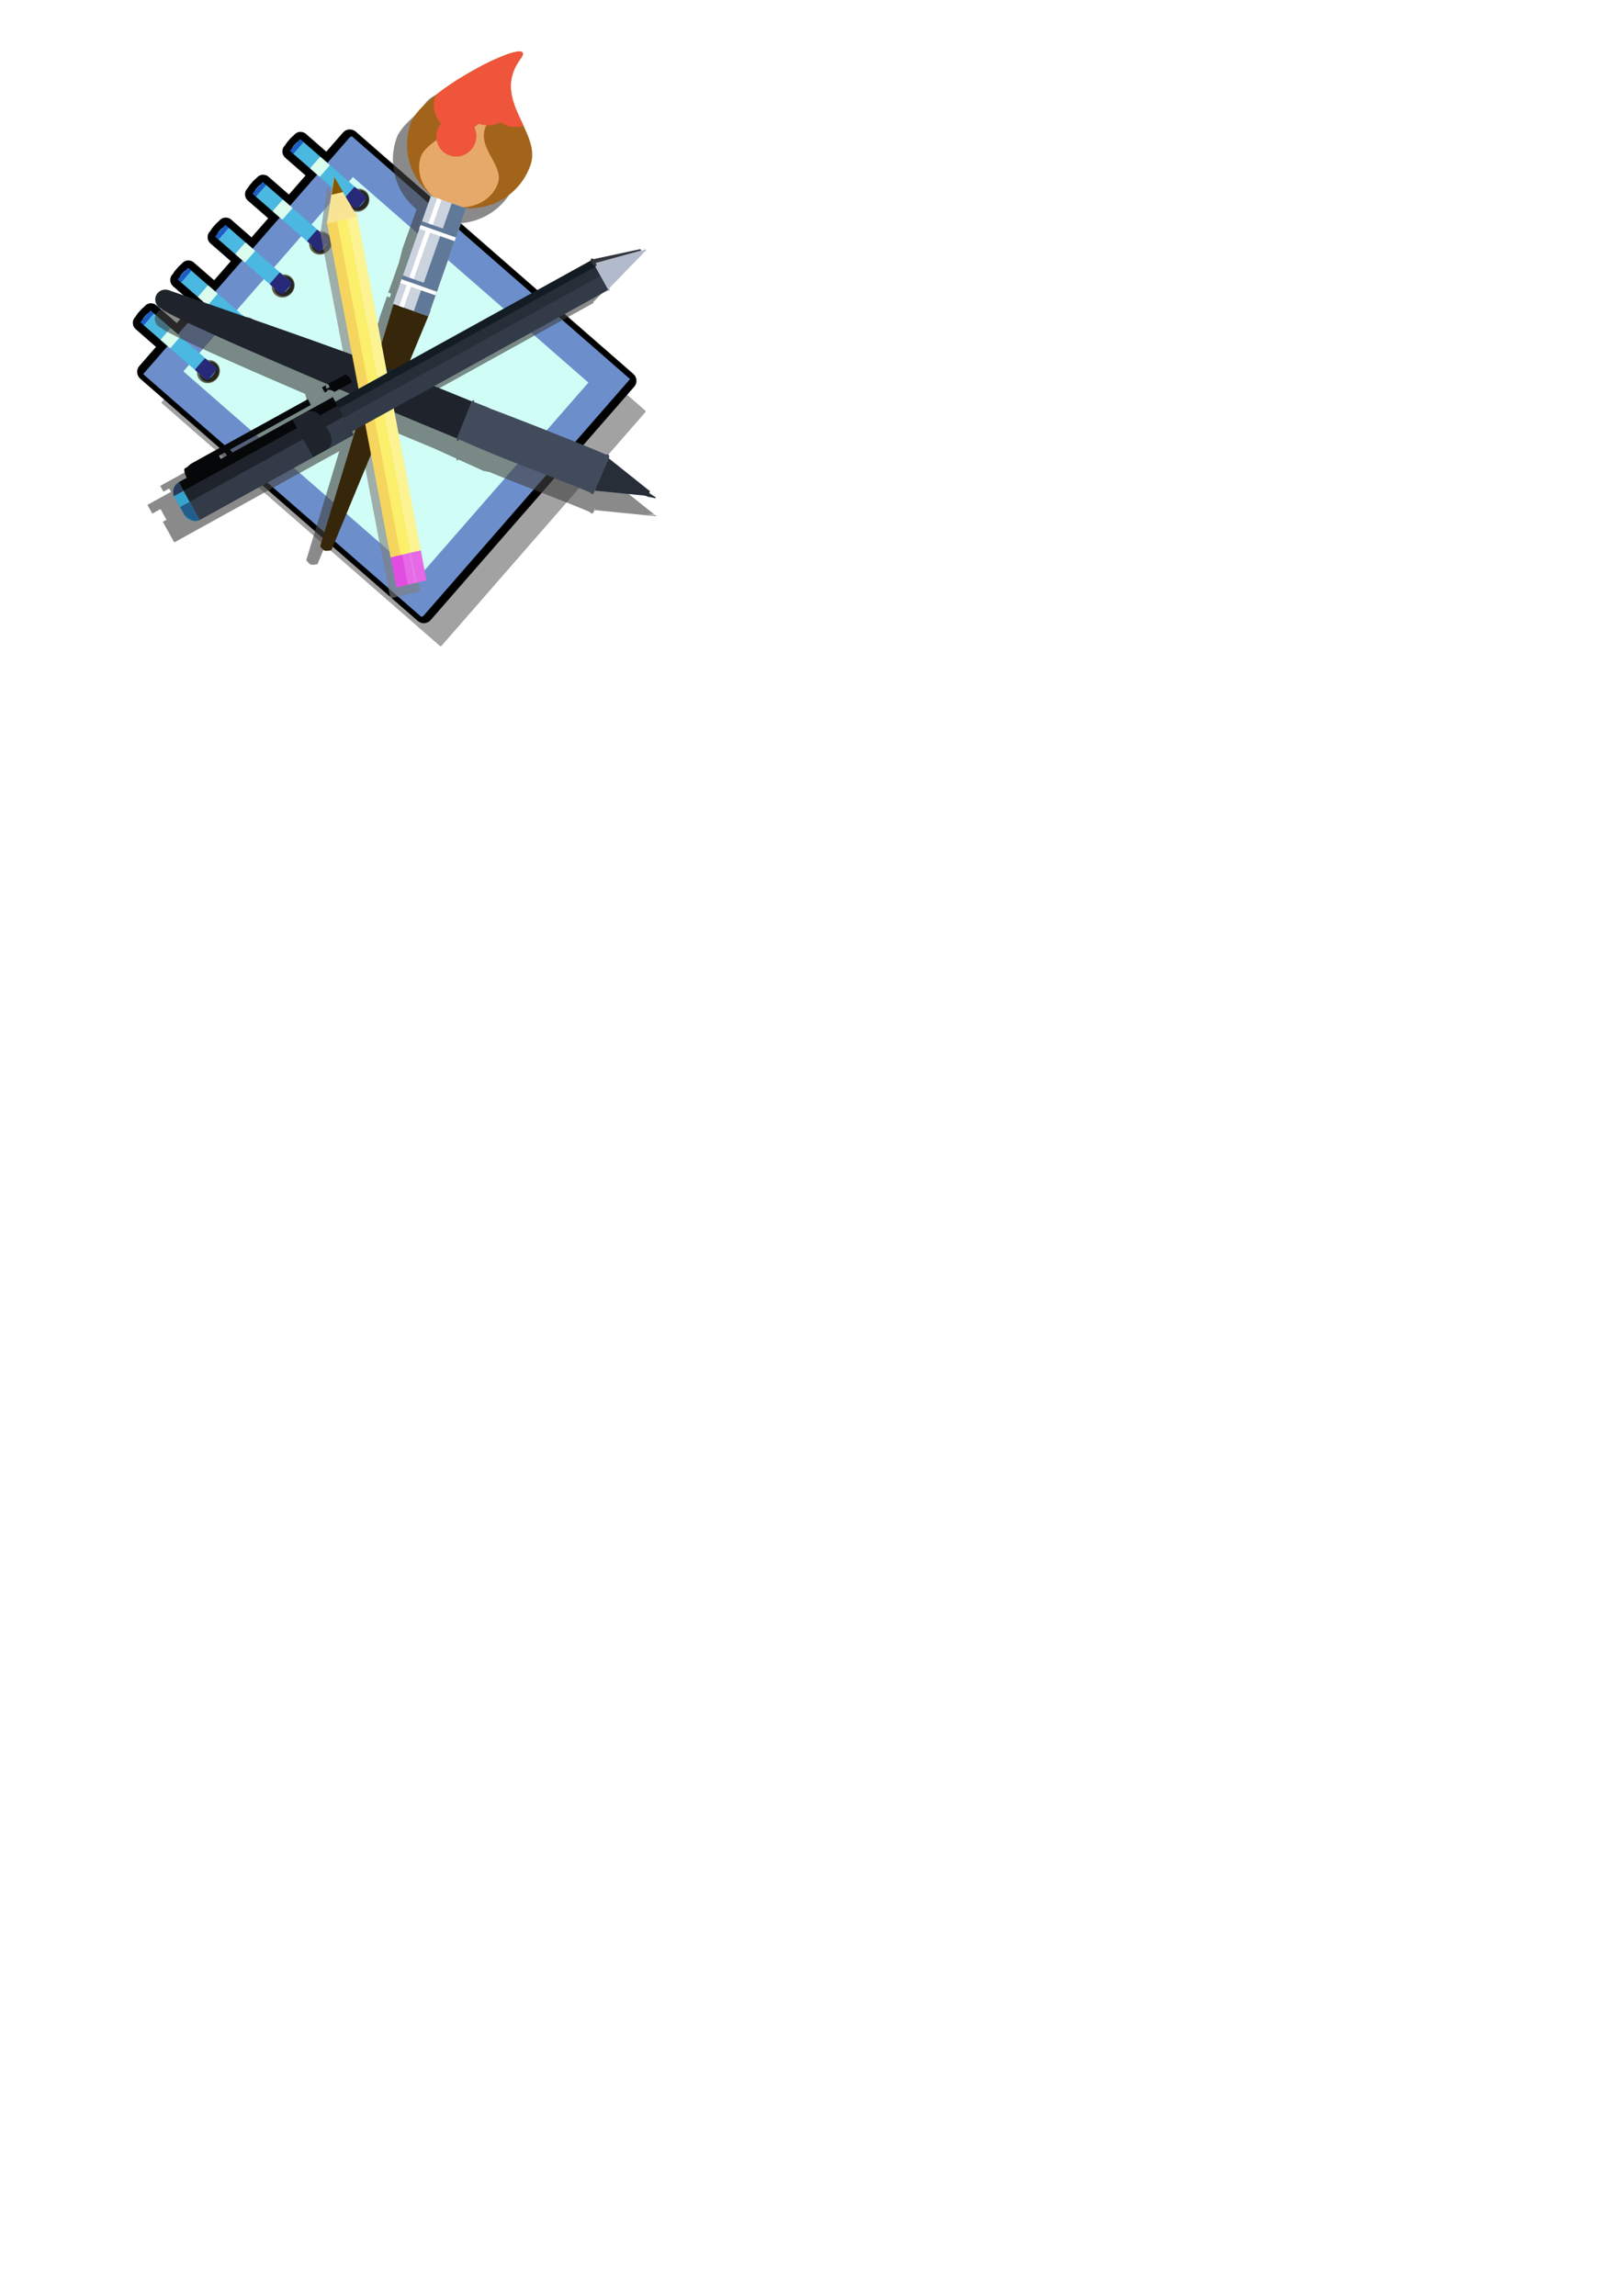 <?xml version="1.0" encoding="UTF-8" standalone="no"?>
<!-- Created with Inkscape (http://www.inkscape.org/) -->

<svg
   xmlns:dc="http://purl.org/dc/elements/1.1/"
   xmlns:cc="http://creativecommons.org/ns#"
   xmlns:rdf="http://www.w3.org/1999/02/22-rdf-syntax-ns#"
   xmlns:svg="http://www.w3.org/2000/svg"
   xmlns="http://www.w3.org/2000/svg"
   xmlns:sodipodi="http://sodipodi.sourceforge.net/DTD/sodipodi-0.dtd"
   xmlns:inkscape="http://www.inkscape.org/namespaces/inkscape"
   width="210mm"
   height="297mm"
   viewBox="0 0 210 297"
   version="1.1"
   id="svg8"
   inkscape:version="0.92.3 (2405546, 2018-03-11)"
   sodipodi:docname="ArtPopLogo.svg"
   inkscape:export-filename="C:\Users\scriplez\Desktop\MonoEditLogo.png"
   inkscape:export-xdpi="331.80276"
   inkscape:export-ydpi="331.80276">
  <defs
     id="defs2">
    <clipPath
       clipPathUnits="userSpaceOnUse"
       id="clipPath832">
      <rect
         style="fill:#aeaeae;fill-opacity:1;stroke:#d52b19;stroke-width:0.188;stroke-miterlimit:4;stroke-dasharray:none;stroke-opacity:1"
         id="rect834"
         width="114.338"
         height="48.948"
         x="-70.682"
         y="51.126" />
    </clipPath>
    <clipPath
       clipPathUnits="userSpaceOnUse"
       id="clipPath1023">
      <g
         transform="translate(0,0.378)"
         id="g1029">
        <path
           style="fill:#a2641a;fill-opacity:1;stroke:none;stroke-width:0.633;stroke-miterlimit:4;stroke-dasharray:none;stroke-opacity:1"
           d="m 29.01,43.756 c 0,1.253 -1.005,2.268 -2.244,2.268 -1.239,0 -2.244,-1.015 -2.244,-2.268 0,-1.253 3.271,-4.61 2.906,-3.425 -0.532,1.725 1.583,2.173 1.583,3.425 z"
           id="path1025"
           inkscape:connector-curvature="0"
           sodipodi:nodetypes="sssss" />
        <path
           sodipodi:nodetypes="sssss"
           inkscape:connector-curvature="0"
           id="path1027"
           d="m 28.136,44.735 c 0,0.725 -0.645,1.312 -1.441,1.312 -0.796,0 -1.441,-0.587 -1.441,-1.312 0,-0.725 2.1,-2.667 1.866,-1.982 -0.342,0.998 1.016,1.257 1.016,1.982 z"
           style="fill:#e6a969;fill-opacity:1;stroke:none;stroke-width:0.386;stroke-miterlimit:4;stroke-dasharray:none;stroke-opacity:1" />
      </g>
    </clipPath>
    <clipPath
       clipPathUnits="userSpaceOnUse"
       id="clipPath1062">
      <g
         transform="translate(-3.975,1.987)"
         id="g1068">
        <path
           style="fill:#a2641a;fill-opacity:1;stroke:none;stroke-width:0.633;stroke-miterlimit:4;stroke-dasharray:none;stroke-opacity:1"
           d="m 29.01,43.756 c 0,1.253 -1.005,2.268 -2.244,2.268 -1.239,0 -2.244,-1.015 -2.244,-2.268 0,-1.253 3.271,-4.61 2.906,-3.425 -0.532,1.725 1.583,2.173 1.583,3.425 z"
           id="path1064"
           inkscape:connector-curvature="0"
           sodipodi:nodetypes="sssss" />
        <path
           sodipodi:nodetypes="sssss"
           inkscape:connector-curvature="0"
           id="path1066"
           d="m 28.136,44.735 c 0,0.725 -0.645,1.312 -1.441,1.312 -0.796,0 -1.441,-0.587 -1.441,-1.312 0,-0.725 2.1,-2.667 1.866,-1.982 -0.342,0.998 1.016,1.257 1.016,1.982 z"
           style="fill:#e6a969;fill-opacity:1;stroke:none;stroke-width:0.386;stroke-miterlimit:4;stroke-dasharray:none;stroke-opacity:1" />
      </g>
    </clipPath>
    <clipPath
       clipPathUnits="userSpaceOnUse"
       id="clipPath1119">
      <path
         style="fill:#9ceca8;fill-opacity:1;stroke:none;stroke-width:0.265px;stroke-linecap:butt;stroke-linejoin:miter;stroke-opacity:1"
         d="m 27.996,61.719 c 0,-0.117 0.2,-9.972 0.2,-9.972 l 4.31,0.15 c 0,0 -0.484,12.294 -0.551,12.478 -0.067,0.184 -3.959,-2.656 -3.959,-2.656 z"
         id="path1121"
         inkscape:connector-curvature="0" />
    </clipPath>
    <clipPath
       clipPathUnits="userSpaceOnUse"
       id="clipPath1131">
      <path
         style="fill:#2764d1;fill-opacity:1;stroke:none;stroke-width:0.265px;stroke-linecap:butt;stroke-linejoin:miter;stroke-opacity:1"
         d="m 27.651,62.074 0.356,-0.294 -0.115,-9.793 c 0,0 -0.802,-0.015 -0.905,0.133 -0.103,0.148 -0.208,9.219 -0.208,9.219 l 0.887,0.785 z"
         id="path1133"
         inkscape:connector-curvature="0" />
    </clipPath>
    <clipPath
       clipPathUnits="userSpaceOnUse"
       id="clipPath1310">
      <g
         id="g1316"
         transform="matrix(-0.688,0,0,-0.65,-14.753,-15.565)"
         style="fill:#1f242c;fill-opacity:1">
        <rect
           ry="0.589"
           y="43.937"
           x="47.278"
           height="2.43"
           width="8.923"
           id="rect1312"
           style="fill:#1f242c;fill-opacity:1;stroke:none;stroke-width:0.885;stroke-miterlimit:4;stroke-dasharray:none;stroke-opacity:1" />
        <rect
           transform="scale(-1,1)"
           style="fill:#1f242c;fill-opacity:1;stroke:none;stroke-width:0.466;stroke-miterlimit:4;stroke-dasharray:none;stroke-opacity:1"
           id="rect1314"
           width="2.475"
           height="2.43"
           x="-57.271"
           y="43.937"
           ry="0" />
      </g>
    </clipPath>
    <clipPath
       clipPathUnits="userSpaceOnUse"
       id="clipPath1352">
      <g
         id="g1358"
         transform="matrix(-0.688,0,0,-0.65,-14.753,-15.565)"
         style="fill:#1f242c;fill-opacity:1">
        <rect
           ry="0.589"
           y="43.937"
           x="47.278"
           height="2.43"
           width="8.923"
           id="rect1354"
           style="fill:#1f242c;fill-opacity:1;stroke:none;stroke-width:0.885;stroke-miterlimit:4;stroke-dasharray:none;stroke-opacity:1" />
        <rect
           transform="scale(-1,1)"
           style="fill:#1f242c;fill-opacity:1;stroke:none;stroke-width:0.466;stroke-miterlimit:4;stroke-dasharray:none;stroke-opacity:1"
           id="rect1356"
           width="2.475"
           height="2.43"
           x="-57.271"
           y="43.937"
           ry="0" />
      </g>
    </clipPath>
    <clipPath
       clipPathUnits="userSpaceOnUse"
       id="clipPath1386">
      <rect
         style="fill:#333b49;fill-opacity:1;stroke:none;stroke-width:1.622;stroke-miterlimit:4;stroke-dasharray:none;stroke-opacity:1"
         id="rect1388"
         width="2.263"
         height="1.8"
         x="64.454"
         y="44.138"
         ry="0.154" />
    </clipPath>
    <clipPath
       clipPathUnits="userSpaceOnUse"
       id="clipPath1460">
      <g
         id="g1476">
        <g
           id="g1468"
           transform="matrix(0.734,0,0,0.59,17.708,18.265)"
           style="fill:#b2bbcb;fill-opacity:1">
          <rect
             transform="rotate(90)"
             style="fill:#b2bbcb;fill-opacity:1;stroke:none;stroke-width:0.302;stroke-miterlimit:4;stroke-dasharray:none;stroke-opacity:1"
             id="rect1462"
             width="0.238"
             height="0.14"
             x="45.099"
             y="-66.658"
             ry="0" />
          <g
             transform="matrix(0.186,0,0,0.187,54.585,36.831)"
             id="g1466"
             clip-path="url(#clipPath1386)"
             style="fill:#b2bbcb;fill-opacity:1">
            <path
               sodipodi:nodetypes="ccccccc"
               inkscape:connector-curvature="0"
               id="path1464"
               d="m 64.916,45.562 -2.531,-0.639 m 0,0 2.531,-0.639 m 0,0 2.531,0.639 -2.531,0.639"
               style="fill:#b2bbcb;fill-opacity:1;stroke:none;stroke-width:0.389;stroke-miterlimit:4;stroke-dasharray:none;stroke-opacity:1" />
          </g>
        </g>
        <g
           id="g1474"
           clip-path="url(#clipPath1386)"
           style="fill:#b2bbcb;fill-opacity:1">
          <path
             sodipodi:nodetypes="ccccccc"
             inkscape:connector-curvature="0"
             id="path1470"
             d="M 64.921,45.562 62.813,44.923 m 0,0 2.109,-0.639 m 0,0 2.109,0.639 -2.109,0.639"
             style="fill:#b2bbcb;fill-opacity:1;stroke:none;stroke-width:0.355;stroke-miterlimit:4;stroke-dasharray:none;stroke-opacity:1" />
          <rect
             ry="0.054"
             y="44.263"
             x="64.913"
             height="1.349"
             width="0.109"
             id="rect1472"
             style="fill:#b2bbcb;fill-opacity:1;stroke:none;stroke-width:0.633;stroke-miterlimit:4;stroke-dasharray:none;stroke-opacity:1" />
        </g>
      </g>
    </clipPath>
    <clipPath
       clipPathUnits="userSpaceOnUse"
       id="clipPath1496">
      <path
         style="fill:#e37c7c;fill-opacity:1;stroke:none;stroke-width:0.265px;stroke-linecap:butt;stroke-linejoin:miter;stroke-opacity:1"
         d="m 64.79,44.054 0.153,0.492 c 0,0 0.074,0.087 0.079,-0.025 0.004,-0.112 0.004,-0.045 0.004,-0.045 l 1.683,0.405 0.211,0.037 c 0,0 0.149,-0.674 -0.174,-0.769 -0.322,-0.095 -1.41,-0.356 -1.559,-0.351 -0.149,0.004 -0.397,0.256 -0.397,0.256 z"
         id="path1498"
         inkscape:connector-curvature="0" />
    </clipPath>
    <clipPath
       clipPathUnits="userSpaceOnUse"
       id="clipPath1532">
      <rect
         style="fill:#33353a;fill-opacity:1;stroke:none;stroke-width:0.249;stroke-miterlimit:4;stroke-dasharray:none;stroke-opacity:1"
         id="rect1534"
         width="1.134"
         height="2.818"
         x="-48.07"
         y="46.395"
         transform="scale(-1,1)" />
    </clipPath>
    <clipPath
       clipPathUnits="userSpaceOnUse"
       id="clipPath1119-5">
      <path
         style="fill:#9ceca8;fill-opacity:1;stroke:none;stroke-width:0.265px;stroke-linecap:butt;stroke-linejoin:miter;stroke-opacity:1"
         d="m 27.996,61.719 c 0,-0.117 0.2,-9.972 0.2,-9.972 l 4.31,0.15 c 0,0 -0.484,12.294 -0.551,12.478 -0.067,0.184 -3.959,-2.656 -3.959,-2.656 z"
         id="path1121-4"
         inkscape:connector-curvature="0" />
    </clipPath>
    <clipPath
       clipPathUnits="userSpaceOnUse"
       id="clipPath1062-4">
      <g
         transform="translate(-3.975,1.987)"
         id="g1068-6">
        <path
           style="fill:#a2641a;fill-opacity:1;stroke:none;stroke-width:0.633;stroke-miterlimit:4;stroke-dasharray:none;stroke-opacity:1"
           d="m 29.01,43.756 c 0,1.253 -1.005,2.268 -2.244,2.268 -1.239,0 -2.244,-1.015 -2.244,-2.268 0,-1.253 3.271,-4.61 2.906,-3.425 -0.532,1.725 1.583,2.173 1.583,3.425 z"
           id="path1064-2"
           inkscape:connector-curvature="0"
           sodipodi:nodetypes="sssss" />
        <path
           sodipodi:nodetypes="sssss"
           inkscape:connector-curvature="0"
           id="path1066-5"
           d="m 28.136,44.735 c 0,0.725 -0.645,1.312 -1.441,1.312 -0.796,0 -1.441,-0.587 -1.441,-1.312 0,-0.725 2.1,-2.667 1.866,-1.982 -0.342,0.998 1.016,1.257 1.016,1.982 z"
           style="fill:#e6a969;fill-opacity:1;stroke:none;stroke-width:0.386;stroke-miterlimit:4;stroke-dasharray:none;stroke-opacity:1" />
      </g>
    </clipPath>
    <clipPath
       clipPathUnits="userSpaceOnUse"
       id="clipPath1386-7">
      <rect
         style="fill:#333b49;fill-opacity:1;stroke:none;stroke-width:1.622;stroke-miterlimit:4;stroke-dasharray:none;stroke-opacity:1"
         id="rect1388-9"
         width="2.263"
         height="1.8"
         x="64.454"
         y="44.138"
         ry="0.154" />
    </clipPath>
    <clipPath
       clipPathUnits="userSpaceOnUse"
       id="clipPath2179">
      <rect
         style="fill:#333b49;fill-opacity:1;stroke:none;stroke-width:1.622;stroke-miterlimit:4;stroke-dasharray:none;stroke-opacity:1"
         id="rect2177"
         width="2.263"
         height="1.8"
         x="64.454"
         y="44.138"
         ry="0.154" />
    </clipPath>
    <clipPath
       clipPathUnits="userSpaceOnUse"
       id="clipPath1460-4">
      <g
         id="g1476-7">
        <g
           id="g1468-9"
           transform="matrix(0.734,0,0,0.59,17.708,18.265)"
           style="fill:#b2bbcb;fill-opacity:1">
          <rect
             transform="rotate(90)"
             style="fill:#b2bbcb;fill-opacity:1;stroke:none;stroke-width:0.302;stroke-miterlimit:4;stroke-dasharray:none;stroke-opacity:1"
             id="rect1462-0"
             width="0.238"
             height="0.14"
             x="45.099"
             y="-66.658"
             ry="0" />
          <g
             transform="matrix(0.186,0,0,0.187,54.585,36.831)"
             id="g1466-4"
             clip-path="url(#clipPath1386-7)"
             style="fill:#b2bbcb;fill-opacity:1">
            <path
               sodipodi:nodetypes="ccccccc"
               inkscape:connector-curvature="0"
               id="path1464-3"
               d="m 64.916,45.562 -2.531,-0.639 m 0,0 2.531,-0.639 m 0,0 2.531,0.639 -2.531,0.639"
               style="fill:#b2bbcb;fill-opacity:1;stroke:none;stroke-width:0.389;stroke-miterlimit:4;stroke-dasharray:none;stroke-opacity:1" />
          </g>
        </g>
        <g
           id="g1474-8"
           clip-path="url(#clipPath1386-7)"
           style="fill:#b2bbcb;fill-opacity:1">
          <path
             sodipodi:nodetypes="ccccccc"
             inkscape:connector-curvature="0"
             id="path1470-5"
             d="M 64.921,45.562 62.813,44.923 m 0,0 2.109,-0.639 m 0,0 2.109,0.639 -2.109,0.639"
             style="fill:#b2bbcb;fill-opacity:1;stroke:none;stroke-width:0.355;stroke-miterlimit:4;stroke-dasharray:none;stroke-opacity:1" />
          <rect
             ry="0.054"
             y="44.263"
             x="64.913"
             height="1.349"
             width="0.109"
             id="rect1472-6"
             style="fill:#b2bbcb;fill-opacity:1;stroke:none;stroke-width:0.633;stroke-miterlimit:4;stroke-dasharray:none;stroke-opacity:1" />
        </g>
      </g>
    </clipPath>
    <clipPath
       clipPathUnits="userSpaceOnUse"
       id="clipPath1310-6">
      <g
         id="g1316-7"
         transform="matrix(-0.688,0,0,-0.65,-14.753,-15.565)"
         style="fill:#1f242c;fill-opacity:1">
        <rect
           ry="0.589"
           y="43.937"
           x="47.278"
           height="2.43"
           width="8.923"
           id="rect1312-0"
           style="fill:#1f242c;fill-opacity:1;stroke:none;stroke-width:0.885;stroke-miterlimit:4;stroke-dasharray:none;stroke-opacity:1" />
        <rect
           transform="scale(-1,1)"
           style="fill:#1f242c;fill-opacity:1;stroke:none;stroke-width:0.466;stroke-miterlimit:4;stroke-dasharray:none;stroke-opacity:1"
           id="rect1314-9"
           width="2.475"
           height="2.43"
           x="-57.271"
           y="43.937"
           ry="0" />
      </g>
    </clipPath>
    <clipPath
       clipPathUnits="userSpaceOnUse"
       id="clipPath1352-8">
      <g
         id="g1358-6"
         transform="matrix(-0.688,0,0,-0.65,-14.753,-15.565)"
         style="fill:#1f242c;fill-opacity:1">
        <rect
           ry="0.589"
           y="43.937"
           x="47.278"
           height="2.43"
           width="8.923"
           id="rect1354-5"
           style="fill:#1f242c;fill-opacity:1;stroke:none;stroke-width:0.885;stroke-miterlimit:4;stroke-dasharray:none;stroke-opacity:1" />
        <rect
           transform="scale(-1,1)"
           style="fill:#1f242c;fill-opacity:1;stroke:none;stroke-width:0.466;stroke-miterlimit:4;stroke-dasharray:none;stroke-opacity:1"
           id="rect1356-0"
           width="2.475"
           height="2.43"
           x="-57.271"
           y="43.937"
           ry="0" />
      </g>
    </clipPath>
    <clipPath
       clipPathUnits="userSpaceOnUse"
       id="clipPath1496-1">
      <path
         style="fill:#e37c7c;fill-opacity:1;stroke:none;stroke-width:0.265px;stroke-linecap:butt;stroke-linejoin:miter;stroke-opacity:1"
         d="m 64.79,44.054 0.153,0.492 c 0,0 0.074,0.087 0.079,-0.025 0.004,-0.112 0.004,-0.045 0.004,-0.045 l 1.683,0.405 0.211,0.037 c 0,0 0.149,-0.674 -0.174,-0.769 -0.322,-0.095 -1.41,-0.356 -1.559,-0.351 -0.149,0.004 -0.397,0.256 -0.397,0.256 z"
         id="path1498-1"
         inkscape:connector-curvature="0" />
    </clipPath>
    <clipPath
       clipPathUnits="userSpaceOnUse"
       id="clipPath2202">
      <rect
         style="fill:#333b49;fill-opacity:1;stroke:none;stroke-width:1.622;stroke-miterlimit:4;stroke-dasharray:none;stroke-opacity:1"
         id="rect2200"
         width="2.263"
         height="1.8"
         x="64.454"
         y="44.138"
         ry="0.154" />
    </clipPath>
    <clipPath
       clipPathUnits="userSpaceOnUse"
       id="clipPath2206">
      <rect
         style="fill:#333b49;fill-opacity:1;stroke:none;stroke-width:1.622;stroke-miterlimit:4;stroke-dasharray:none;stroke-opacity:1"
         id="rect2204"
         width="2.263"
         height="1.8"
         x="64.454"
         y="44.138"
         ry="0.154" />
    </clipPath>
    <clipPath
       clipPathUnits="userSpaceOnUse"
       id="clipPath2214">
      <g
         id="g2212"
         transform="matrix(-0.688,0,0,-0.65,-14.753,-15.565)"
         style="fill:#1f242c;fill-opacity:1">
        <rect
           ry="0.589"
           y="43.937"
           x="47.278"
           height="2.43"
           width="8.923"
           id="rect2208"
           style="fill:#1f242c;fill-opacity:1;stroke:none;stroke-width:0.885;stroke-miterlimit:4;stroke-dasharray:none;stroke-opacity:1" />
        <rect
           transform="scale(-1,1)"
           style="fill:#1f242c;fill-opacity:1;stroke:none;stroke-width:0.466;stroke-miterlimit:4;stroke-dasharray:none;stroke-opacity:1"
           id="rect2210"
           width="2.475"
           height="2.43"
           x="-57.271"
           y="43.937"
           ry="0" />
      </g>
    </clipPath>
    <clipPath
       clipPathUnits="userSpaceOnUse"
       id="clipPath2222">
      <g
         id="g2220"
         transform="matrix(-0.688,0,0,-0.65,-14.753,-15.565)"
         style="fill:#1f242c;fill-opacity:1">
        <rect
           ry="0.589"
           y="43.937"
           x="47.278"
           height="2.43"
           width="8.923"
           id="rect2216"
           style="fill:#1f242c;fill-opacity:1;stroke:none;stroke-width:0.885;stroke-miterlimit:4;stroke-dasharray:none;stroke-opacity:1" />
        <rect
           transform="scale(-1,1)"
           style="fill:#1f242c;fill-opacity:1;stroke:none;stroke-width:0.466;stroke-miterlimit:4;stroke-dasharray:none;stroke-opacity:1"
           id="rect2218"
           width="2.475"
           height="2.43"
           x="-57.271"
           y="43.937"
           ry="0" />
      </g>
    </clipPath>
    <clipPath
       clipPathUnits="userSpaceOnUse"
       id="clipPath2230">
      <g
         id="g2228"
         transform="matrix(-0.688,0,0,-0.65,-14.753,-15.565)"
         style="fill:#1f242c;fill-opacity:1">
        <rect
           ry="0.589"
           y="43.937"
           x="47.278"
           height="2.43"
           width="8.923"
           id="rect2224"
           style="fill:#1f242c;fill-opacity:1;stroke:none;stroke-width:0.885;stroke-miterlimit:4;stroke-dasharray:none;stroke-opacity:1" />
        <rect
           transform="scale(-1,1)"
           style="fill:#1f242c;fill-opacity:1;stroke:none;stroke-width:0.466;stroke-miterlimit:4;stroke-dasharray:none;stroke-opacity:1"
           id="rect2226"
           width="2.475"
           height="2.43"
           x="-57.271"
           y="43.937"
           ry="0" />
      </g>
    </clipPath>
    <clipPath
       clipPathUnits="userSpaceOnUse"
       id="clipPath1532-4">
      <rect
         style="fill:#33353a;fill-opacity:1;stroke:none;stroke-width:0.249;stroke-miterlimit:4;stroke-dasharray:none;stroke-opacity:1"
         id="rect1534-2"
         width="1.134"
         height="2.818"
         x="-48.07"
         y="46.395"
         transform="scale(-1,1)" />
    </clipPath>
    <clipPath
       clipPathUnits="userSpaceOnUse"
       id="clipPath2240">
      <g
         id="g2238"
         transform="matrix(-0.688,0,0,-0.65,-14.753,-15.565)"
         style="fill:#1f242c;fill-opacity:1">
        <rect
           ry="0.589"
           y="43.937"
           x="47.278"
           height="2.43"
           width="8.923"
           id="rect2234"
           style="fill:#1f242c;fill-opacity:1;stroke:none;stroke-width:0.885;stroke-miterlimit:4;stroke-dasharray:none;stroke-opacity:1" />
        <rect
           transform="scale(-1,1)"
           style="fill:#1f242c;fill-opacity:1;stroke:none;stroke-width:0.466;stroke-miterlimit:4;stroke-dasharray:none;stroke-opacity:1"
           id="rect2236"
           width="2.475"
           height="2.43"
           x="-57.271"
           y="43.937"
           ry="0" />
      </g>
    </clipPath>
    <clipPath
       clipPathUnits="userSpaceOnUse"
       id="clipPath2248">
      <g
         id="g2246"
         transform="matrix(-0.688,0,0,-0.65,-14.753,-15.565)"
         style="fill:#1f242c;fill-opacity:1">
        <rect
           ry="0.589"
           y="43.937"
           x="47.278"
           height="2.43"
           width="8.923"
           id="rect2242"
           style="fill:#1f242c;fill-opacity:1;stroke:none;stroke-width:0.885;stroke-miterlimit:4;stroke-dasharray:none;stroke-opacity:1" />
        <rect
           transform="scale(-1,1)"
           style="fill:#1f242c;fill-opacity:1;stroke:none;stroke-width:0.466;stroke-miterlimit:4;stroke-dasharray:none;stroke-opacity:1"
           id="rect2244"
           width="2.475"
           height="2.43"
           x="-57.271"
           y="43.937"
           ry="0" />
      </g>
    </clipPath>
    <filter
       style="color-interpolation-filters:sRGB;"
       inkscape:label="Blur"
       id="filter3730">
      <feGaussianBlur
         stdDeviation="0.9 0.9"
         result="blur"
         id="feGaussianBlur3728" />
    </filter>
    <clipPath
       clipPathUnits="userSpaceOnUse"
       id="clipPath4901">
      <path
         style="fill:#67cb6a;fill-opacity:1;stroke:none;stroke-width:0.265px;stroke-linecap:butt;stroke-linejoin:miter;stroke-opacity:1"
         d="M 67.039,55.369 C 66.907,55.237 58.341,47.299 58.341,47.299 v -6.185 c 0,0 10.616,-0.198 12.072,0.463 1.455,0.661 2.15,3.969 2.183,8.864 0.033,4.895 -5.556,4.928 -5.556,4.928 z"
         id="path4903"
         inkscape:connector-curvature="0" />
    </clipPath>
    <clipPath
       clipPathUnits="userSpaceOnUse"
       id="clipPath4911">
      <path
         style="fill:#d0fdf5;fill-opacity:1;stroke:none;stroke-width:0.265px;stroke-linecap:butt;stroke-linejoin:miter;stroke-opacity:1"
         d="M 70.296,53.468 68.263,54.609 57.993,47.101 58.721,42.752 c 0,0 10.534,0.165 11.576,0.331 1.042,0.165 1.836,6.433 1.836,7.408 0,0.976 -1.836,2.977 -1.836,2.977 z"
         id="path4913"
         inkscape:connector-curvature="0" />
    </clipPath>
    <clipPath
       clipPathUnits="userSpaceOnUse"
       id="clipPath1386-7-4">
      <rect
         style="fill:#333b49;fill-opacity:1;stroke:none;stroke-width:1.622;stroke-miterlimit:4;stroke-dasharray:none;stroke-opacity:1"
         id="rect1388-9-8"
         width="2.263"
         height="1.8"
         x="64.454"
         y="44.138"
         ry="0.154" />
    </clipPath>
    <clipPath
       clipPathUnits="userSpaceOnUse"
       id="clipPath6609">
      <rect
         style="fill:#333b49;fill-opacity:1;stroke:none;stroke-width:1.622;stroke-miterlimit:4;stroke-dasharray:none;stroke-opacity:1"
         id="rect6607"
         width="2.263"
         height="1.8"
         x="64.454"
         y="44.138"
         ry="0.154" />
    </clipPath>
    <clipPath
       clipPathUnits="userSpaceOnUse"
       id="clipPath1460-4-0">
      <g
         id="g1476-7-6">
        <g
           id="g1468-9-0"
           transform="matrix(0.734,0,0,0.59,17.708,18.265)"
           style="fill:#b2bbcb;fill-opacity:1">
          <rect
             transform="rotate(90)"
             style="fill:#b2bbcb;fill-opacity:1;stroke:none;stroke-width:0.302;stroke-miterlimit:4;stroke-dasharray:none;stroke-opacity:1"
             id="rect1462-0-4"
             width="0.238"
             height="0.14"
             x="45.099"
             y="-66.658"
             ry="0" />
          <g
             transform="matrix(0.186,0,0,0.187,54.585,36.831)"
             id="g1466-4-0"
             clip-path="url(#clipPath1386-7-4)"
             style="fill:#b2bbcb;fill-opacity:1">
            <path
               sodipodi:nodetypes="ccccccc"
               inkscape:connector-curvature="0"
               id="path1464-3-1"
               d="m 64.916,45.562 -2.531,-0.639 m 0,0 2.531,-0.639 m 0,0 2.531,0.639 -2.531,0.639"
               style="fill:#b2bbcb;fill-opacity:1;stroke:none;stroke-width:0.389;stroke-miterlimit:4;stroke-dasharray:none;stroke-opacity:1" />
          </g>
        </g>
        <g
           id="g1474-8-9"
           clip-path="url(#clipPath1386-7-4)"
           style="fill:#b2bbcb;fill-opacity:1">
          <path
             sodipodi:nodetypes="ccccccc"
             inkscape:connector-curvature="0"
             id="path1470-5-7"
             d="M 64.921,45.562 62.813,44.923 m 0,0 2.109,-0.639 m 0,0 2.109,0.639 -2.109,0.639"
             style="fill:#b2bbcb;fill-opacity:1;stroke:none;stroke-width:0.355;stroke-miterlimit:4;stroke-dasharray:none;stroke-opacity:1" />
          <rect
             ry="0.054"
             y="44.263"
             x="64.913"
             height="1.349"
             width="0.109"
             id="rect1472-6-1"
             style="fill:#b2bbcb;fill-opacity:1;stroke:none;stroke-width:0.633;stroke-miterlimit:4;stroke-dasharray:none;stroke-opacity:1" />
        </g>
      </g>
    </clipPath>
    <clipPath
       clipPathUnits="userSpaceOnUse"
       id="clipPath1310-6-4">
      <g
         id="g1316-7-0"
         transform="matrix(-0.688,0,0,-0.65,-14.753,-15.565)"
         style="fill:#1f242c;fill-opacity:1">
        <rect
           ry="0.589"
           y="43.937"
           x="47.278"
           height="2.43"
           width="8.923"
           id="rect1312-0-3"
           style="fill:#1f242c;fill-opacity:1;stroke:none;stroke-width:0.885;stroke-miterlimit:4;stroke-dasharray:none;stroke-opacity:1" />
        <rect
           transform="scale(-1,1)"
           style="fill:#1f242c;fill-opacity:1;stroke:none;stroke-width:0.466;stroke-miterlimit:4;stroke-dasharray:none;stroke-opacity:1"
           id="rect1314-9-0"
           width="2.475"
           height="2.43"
           x="-57.271"
           y="43.937"
           ry="0" />
      </g>
    </clipPath>
    <clipPath
       clipPathUnits="userSpaceOnUse"
       id="clipPath1352-8-4">
      <g
         id="g1358-6-0"
         transform="matrix(-0.688,0,0,-0.65,-14.753,-15.565)"
         style="fill:#1f242c;fill-opacity:1">
        <rect
           ry="0.589"
           y="43.937"
           x="47.278"
           height="2.43"
           width="8.923"
           id="rect1354-5-3"
           style="fill:#1f242c;fill-opacity:1;stroke:none;stroke-width:0.885;stroke-miterlimit:4;stroke-dasharray:none;stroke-opacity:1" />
        <rect
           transform="scale(-1,1)"
           style="fill:#1f242c;fill-opacity:1;stroke:none;stroke-width:0.466;stroke-miterlimit:4;stroke-dasharray:none;stroke-opacity:1"
           id="rect1356-0-2"
           width="2.475"
           height="2.43"
           x="-57.271"
           y="43.937"
           ry="0" />
      </g>
    </clipPath>
    <clipPath
       clipPathUnits="userSpaceOnUse"
       id="clipPath1496-1-0">
      <path
         style="fill:#e37c7c;fill-opacity:1;stroke:none;stroke-width:0.265px;stroke-linecap:butt;stroke-linejoin:miter;stroke-opacity:1"
         d="m 64.79,44.054 0.153,0.492 c 0,0 0.074,0.087 0.079,-0.025 0.004,-0.112 0.004,-0.045 0.004,-0.045 l 1.683,0.405 0.211,0.037 c 0,0 0.149,-0.674 -0.174,-0.769 -0.322,-0.095 -1.41,-0.356 -1.559,-0.351 -0.149,0.004 -0.397,0.256 -0.397,0.256 z"
         id="path1498-1-6"
         inkscape:connector-curvature="0" />
    </clipPath>
    <clipPath
       clipPathUnits="userSpaceOnUse"
       id="clipPath6632">
      <rect
         style="fill:#333b49;fill-opacity:1;stroke:none;stroke-width:1.622;stroke-miterlimit:4;stroke-dasharray:none;stroke-opacity:1"
         id="rect6630"
         width="2.263"
         height="1.8"
         x="64.454"
         y="44.138"
         ry="0.154" />
    </clipPath>
    <clipPath
       clipPathUnits="userSpaceOnUse"
       id="clipPath6636">
      <rect
         style="fill:#333b49;fill-opacity:1;stroke:none;stroke-width:1.622;stroke-miterlimit:4;stroke-dasharray:none;stroke-opacity:1"
         id="rect6634"
         width="2.263"
         height="1.8"
         x="64.454"
         y="44.138"
         ry="0.154" />
    </clipPath>
    <clipPath
       clipPathUnits="userSpaceOnUse"
       id="clipPath6644">
      <g
         id="g6642"
         transform="matrix(-0.688,0,0,-0.65,-14.753,-15.565)"
         style="fill:#1f242c;fill-opacity:1">
        <rect
           ry="0.589"
           y="43.937"
           x="47.278"
           height="2.43"
           width="8.923"
           id="rect6638"
           style="fill:#1f242c;fill-opacity:1;stroke:none;stroke-width:0.885;stroke-miterlimit:4;stroke-dasharray:none;stroke-opacity:1" />
        <rect
           transform="scale(-1,1)"
           style="fill:#1f242c;fill-opacity:1;stroke:none;stroke-width:0.466;stroke-miterlimit:4;stroke-dasharray:none;stroke-opacity:1"
           id="rect6640"
           width="2.475"
           height="2.43"
           x="-57.271"
           y="43.937"
           ry="0" />
      </g>
    </clipPath>
    <clipPath
       clipPathUnits="userSpaceOnUse"
       id="clipPath6652">
      <g
         id="g6650"
         transform="matrix(-0.688,0,0,-0.65,-14.753,-15.565)"
         style="fill:#1f242c;fill-opacity:1">
        <rect
           ry="0.589"
           y="43.937"
           x="47.278"
           height="2.43"
           width="8.923"
           id="rect6646"
           style="fill:#1f242c;fill-opacity:1;stroke:none;stroke-width:0.885;stroke-miterlimit:4;stroke-dasharray:none;stroke-opacity:1" />
        <rect
           transform="scale(-1,1)"
           style="fill:#1f242c;fill-opacity:1;stroke:none;stroke-width:0.466;stroke-miterlimit:4;stroke-dasharray:none;stroke-opacity:1"
           id="rect6648"
           width="2.475"
           height="2.43"
           x="-57.271"
           y="43.937"
           ry="0" />
      </g>
    </clipPath>
    <clipPath
       clipPathUnits="userSpaceOnUse"
       id="clipPath6660">
      <g
         id="g6658"
         transform="matrix(-0.688,0,0,-0.65,-14.753,-15.565)"
         style="fill:#1f242c;fill-opacity:1">
        <rect
           ry="0.589"
           y="43.937"
           x="47.278"
           height="2.43"
           width="8.923"
           id="rect6654"
           style="fill:#1f242c;fill-opacity:1;stroke:none;stroke-width:0.885;stroke-miterlimit:4;stroke-dasharray:none;stroke-opacity:1" />
        <rect
           transform="scale(-1,1)"
           style="fill:#1f242c;fill-opacity:1;stroke:none;stroke-width:0.466;stroke-miterlimit:4;stroke-dasharray:none;stroke-opacity:1"
           id="rect6656"
           width="2.475"
           height="2.43"
           x="-57.271"
           y="43.937"
           ry="0" />
      </g>
    </clipPath>
    <clipPath
       clipPathUnits="userSpaceOnUse"
       id="clipPath1532-4-0">
      <rect
         style="fill:#33353a;fill-opacity:1;stroke:none;stroke-width:0.249;stroke-miterlimit:4;stroke-dasharray:none;stroke-opacity:1"
         id="rect1534-2-7"
         width="1.134"
         height="2.818"
         x="-48.07"
         y="46.395"
         transform="scale(-1,1)" />
    </clipPath>
    <clipPath
       clipPathUnits="userSpaceOnUse"
       id="clipPath6670">
      <g
         id="g6668"
         transform="matrix(-0.688,0,0,-0.65,-14.753,-15.565)"
         style="fill:#1f242c;fill-opacity:1">
        <rect
           ry="0.589"
           y="43.937"
           x="47.278"
           height="2.43"
           width="8.923"
           id="rect6664"
           style="fill:#1f242c;fill-opacity:1;stroke:none;stroke-width:0.885;stroke-miterlimit:4;stroke-dasharray:none;stroke-opacity:1" />
        <rect
           transform="scale(-1,1)"
           style="fill:#1f242c;fill-opacity:1;stroke:none;stroke-width:0.466;stroke-miterlimit:4;stroke-dasharray:none;stroke-opacity:1"
           id="rect6666"
           width="2.475"
           height="2.43"
           x="-57.271"
           y="43.937"
           ry="0" />
      </g>
    </clipPath>
    <clipPath
       clipPathUnits="userSpaceOnUse"
       id="clipPath6678">
      <g
         id="g6676"
         transform="matrix(-0.688,0,0,-0.65,-14.753,-15.565)"
         style="fill:#1f242c;fill-opacity:1">
        <rect
           ry="0.589"
           y="43.937"
           x="47.278"
           height="2.43"
           width="8.923"
           id="rect6672"
           style="fill:#1f242c;fill-opacity:1;stroke:none;stroke-width:0.885;stroke-miterlimit:4;stroke-dasharray:none;stroke-opacity:1" />
        <rect
           transform="scale(-1,1)"
           style="fill:#1f242c;fill-opacity:1;stroke:none;stroke-width:0.466;stroke-miterlimit:4;stroke-dasharray:none;stroke-opacity:1"
           id="rect6674"
           width="2.475"
           height="2.43"
           x="-57.271"
           y="43.937"
           ry="0" />
      </g>
    </clipPath>
    <clipPath
       clipPathUnits="userSpaceOnUse"
       id="clipPath6970">
      <rect
         style="fill:#1f242c;fill-opacity:1;stroke:none;stroke-width:0.204;stroke-miterlimit:4;stroke-dasharray:none;stroke-opacity:1"
         id="rect6972"
         width="6.138"
         height="1.58"
         x="47.3"
         y="44.13"
         ry="0.383" />
    </clipPath>
    <clipPath
       clipPathUnits="userSpaceOnUse"
       id="clipPath1352-8-4-7">
      <g
         id="g1358-6-0-0"
         transform="matrix(-0.688,0,0,-0.65,-14.753,-15.565)"
         style="fill:#1f242c;fill-opacity:1">
        <rect
           ry="0.589"
           y="43.937"
           x="47.278"
           height="2.43"
           width="8.923"
           id="rect1354-5-3-6"
           style="fill:#1f242c;fill-opacity:1;stroke:none;stroke-width:0.885;stroke-miterlimit:4;stroke-dasharray:none;stroke-opacity:1" />
        <rect
           transform="scale(-1,1)"
           style="fill:#1f242c;fill-opacity:1;stroke:none;stroke-width:0.466;stroke-miterlimit:4;stroke-dasharray:none;stroke-opacity:1"
           id="rect1356-0-2-7"
           width="2.475"
           height="2.43"
           x="-57.271"
           y="43.937"
           ry="0" />
      </g>
    </clipPath>
    <clipPath
       clipPathUnits="userSpaceOnUse"
       id="clipPath1310-6-4-3">
      <g
         id="g1316-7-0-5"
         transform="matrix(-0.688,0,0,-0.65,-14.753,-15.565)"
         style="fill:#1f242c;fill-opacity:1">
        <rect
           ry="0.589"
           y="43.937"
           x="47.278"
           height="2.43"
           width="8.923"
           id="rect1312-0-3-5"
           style="fill:#1f242c;fill-opacity:1;stroke:none;stroke-width:0.885;stroke-miterlimit:4;stroke-dasharray:none;stroke-opacity:1" />
        <rect
           transform="scale(-1,1)"
           style="fill:#1f242c;fill-opacity:1;stroke:none;stroke-width:0.466;stroke-miterlimit:4;stroke-dasharray:none;stroke-opacity:1"
           id="rect1314-9-0-8"
           width="2.475"
           height="2.43"
           x="-57.271"
           y="43.937"
           ry="0" />
      </g>
    </clipPath>
    <clipPath
       clipPathUnits="userSpaceOnUse"
       id="clipPath1460-4-0-2">
      <g
         id="g1476-7-6-0">
        <g
           id="g1468-9-0-5"
           transform="matrix(0.734,0,0,0.59,17.708,18.265)"
           style="fill:#b2bbcb;fill-opacity:1">
          <rect
             transform="rotate(90)"
             style="fill:#b2bbcb;fill-opacity:1;stroke:none;stroke-width:0.302;stroke-miterlimit:4;stroke-dasharray:none;stroke-opacity:1"
             id="rect1462-0-4-6"
             width="0.238"
             height="0.14"
             x="45.099"
             y="-66.658"
             ry="0" />
          <g
             transform="matrix(0.186,0,0,0.187,54.585,36.831)"
             id="g1466-4-0-0"
             clip-path="url(#clipPath1386-7-4)"
             style="fill:#b2bbcb;fill-opacity:1">
            <path
               sodipodi:nodetypes="ccccccc"
               inkscape:connector-curvature="0"
               id="path1464-3-1-9"
               d="m 64.916,45.562 -2.531,-0.639 m 0,0 2.531,-0.639 m 0,0 2.531,0.639 -2.531,0.639"
               style="fill:#b2bbcb;fill-opacity:1;stroke:none;stroke-width:0.389;stroke-miterlimit:4;stroke-dasharray:none;stroke-opacity:1" />
          </g>
        </g>
        <g
           id="g1474-8-9-5"
           clip-path="url(#clipPath1386-7-4)"
           style="fill:#b2bbcb;fill-opacity:1">
          <path
             sodipodi:nodetypes="ccccccc"
             inkscape:connector-curvature="0"
             id="path1470-5-7-3"
             d="M 64.921,45.562 62.813,44.923 m 0,0 2.109,-0.639 m 0,0 2.109,0.639 -2.109,0.639"
             style="fill:#b2bbcb;fill-opacity:1;stroke:none;stroke-width:0.355;stroke-miterlimit:4;stroke-dasharray:none;stroke-opacity:1" />
          <rect
             ry="0.054"
             y="44.263"
             x="64.913"
             height="1.349"
             width="0.109"
             id="rect1472-6-1-4"
             style="fill:#b2bbcb;fill-opacity:1;stroke:none;stroke-width:0.633;stroke-miterlimit:4;stroke-dasharray:none;stroke-opacity:1" />
        </g>
      </g>
    </clipPath>
    <clipPath
       clipPathUnits="userSpaceOnUse"
       id="clipPath7155">
      <rect
         style="fill:#303135;fill-opacity:1;stroke:none;stroke-width:0.568;stroke-miterlimit:4;stroke-dasharray:none;stroke-opacity:1"
         id="rect7157"
         width="2.213"
         height="1.488"
         x="60.485"
         y="30.986" />
    </clipPath>
    <clipPath
       clipPathUnits="userSpaceOnUse"
       id="clipPath7180">
      <rect
         style="fill:#303135;fill-opacity:1;stroke:none;stroke-width:2.147;stroke-miterlimit:4;stroke-dasharray:none;stroke-opacity:1"
         id="rect7182"
         width="1.823"
         height="1.182"
         x="233.4"
         y="117.577" />
    </clipPath>
    <clipPath
       clipPathUnits="userSpaceOnUse"
       id="clipPath7155-0">
      <rect
         style="fill:#303135;fill-opacity:1;stroke:none;stroke-width:0.568;stroke-miterlimit:4;stroke-dasharray:none;stroke-opacity:1"
         id="rect7157-5"
         width="2.213"
         height="1.488"
         x="60.485"
         y="30.986" />
    </clipPath>
    <clipPath
       clipPathUnits="userSpaceOnUse"
       id="clipPath7180-8">
      <rect
         style="fill:#303135;fill-opacity:1;stroke:none;stroke-width:2.147;stroke-miterlimit:4;stroke-dasharray:none;stroke-opacity:1"
         id="rect7182-9"
         width="1.823"
         height="1.182"
         x="233.4"
         y="117.577" />
    </clipPath>
    <filter
       style="color-interpolation-filters:sRGB;"
       inkscape:label="Color Shift"
       id="filter2442">
      <feColorMatrix
         type="hueRotate"
         values="318"
         result="color1"
         id="feColorMatrix2438" />
      <feColorMatrix
         type="saturate"
         values="1"
         result="fbSourceGraphic"
         id="feColorMatrix2440" />
      <feColorMatrix
         result="fbSourceGraphicAlpha"
         in="fbSourceGraphic"
         values="0 0 0 -1 0 0 0 0 -1 0 0 0 0 -1 0 0 0 0 1 0"
         id="feColorMatrix2444" />
      <feColorMatrix
         id="feColorMatrix2446"
         type="hueRotate"
         values="319"
         result="color1"
         in="fbSourceGraphic" />
      <feColorMatrix
         id="feColorMatrix2448"
         type="saturate"
         values="1"
         result="fbSourceGraphic" />
      <feColorMatrix
         result="fbSourceGraphicAlpha"
         in="fbSourceGraphic"
         values="0 0 0 -1 0 0 0 0 -1 0 0 0 0 -1 0 0 0 0 1 0"
         id="feColorMatrix2880" />
      <feColorMatrix
         id="feColorMatrix2882"
         type="hueRotate"
         values="59"
         result="color1"
         in="fbSourceGraphic" />
      <feColorMatrix
         id="feColorMatrix2884"
         type="saturate"
         values="1"
         result="color2" />
    </filter>
    <filter
       style="color-interpolation-filters:sRGB;"
       inkscape:label="Brilliance"
       id="filter3076">
      <feColorMatrix
         type="hueRotate"
         values="19"
         result="color1"
         id="feColorMatrix3072" />
      <feColorMatrix
         type="saturate"
         values="1"
         result="fbSourceGraphic"
         id="feColorMatrix3074" />
      <feColorMatrix
         result="fbSourceGraphicAlpha"
         in="fbSourceGraphic"
         values="0 0 0 -1 0 0 0 0 -1 0 0 0 0 -1 0 0 0 0 1 0"
         id="feColorMatrix3230" />
      <feColorMatrix
         id="feColorMatrix3232"
         values="8.1 -2.81 -2.81 0 0 -2.81 8.1 -2.81 0 0 -2.81 -2.81 8.1 0 0 0 0 0 1 0 "
         in="fbSourceGraphic" />
    </filter>
    <filter
       style="color-interpolation-filters:sRGB;"
       inkscape:label="Brilliance"
       id="filter3489">
      <feColorMatrix
         values="1 -0 -0 0 -0.052 -0 1 -0 0 -0.052 -0 -0 1 0 -0.052 0 0 0 1 0 "
         id="feColorMatrix3487" />
    </filter>
  </defs>
  <sodipodi:namedview
     id="base"
     pagecolor="#ffffff"
     bordercolor="#666666"
     borderopacity="1.0"
     inkscape:pageopacity="0.0"
     inkscape:pageshadow="2"
     inkscape:zoom="1"
     inkscape:cx="319.06827"
     inkscape:cy="901.6899"
     inkscape:document-units="mm"
     inkscape:current-layer="layer1"
     showgrid="false"
     showguides="true"
     inkscape:snap-global="false"
     inkscape:lockguides="false"
     inkscape:window-width="1362"
     inkscape:window-height="781"
     inkscape:window-x="2065"
     inkscape:window-y="92"
     inkscape:window-maximized="1" />
  <g
     inkscape:label="Layer 1"
     inkscape:groupmode="layer"
     id="layer1">
    <g
       id="g4744"
       transform="matrix(4.526,0,0,4.526,-5.255,-4.832)">
      <path
         inkscape:connector-curvature="0"
         id="path4289"
         transform="matrix(0.265,0,0,0.265,0.529,1.455)"
         d="m 41.93,16.629 c -0.029,6.29e-4 -0.058,0.012 -0.078,0.035 l -2.373,2.721 -0.635,-0.551 -1.836,-1.604 c 0,0 -0.002,0 -0.002,0 -0.011,-0.01 -0.023,-0.013 -0.035,-0.02 -0.004,-0.003 -0.008,-0.005 -0.012,-0.008 -0.002,-0.005 0.003,-0.011 -0.002,-0.016 L 36.627,16.898 c -0.004,-0.004 -0.009,0.003 -0.014,0.002 -0.01,-0.003 -0.021,-0.007 -0.027,0 l -0.191,0.221 c -0.066,0.029 -0.128,0.07 -0.178,0.127 l -0.059,0.066 c -0.001,0.001 -0.003,0.003 -0.004,0.004 l -0.283,0.326 c 0,0 0,0.002 0,0.002 l -0.062,0.07 c -0.05,0.057 -0.082,0.122 -0.102,0.191 l -0.189,0.217 -0.004,0.004 c -0.01,0.011 -0.007,0.03 0.006,0.041 l 0.33,0.287 c 0.005,0.004 0.01,-9.88e-4 0.016,0 0.013,0.014 0.018,0.03 0.033,0.043 0,0 0,0.002 0,0.002 l 1.836,1.602 0.633,0.553 -2.932,3.359 -0.633,-0.553 -1.836,-1.602 c -0.015,-0.013 -0.034,-0.018 -0.049,-0.029 -0.002,-0.005 0.005,-0.011 0,-0.016 h -0.002 l -0.328,-0.287 c -0.013,-0.011 -0.031,-0.011 -0.041,0 l -0.004,0.004 -0.107,0.125 -0.082,0.092 c -0.066,0.029 -0.128,0.072 -0.178,0.129 l -0.123,0.141 -0.223,0.254 c -0.002,0.002 -0.002,0.005 -0.004,0.008 l -0.057,0.064 c -0.05,0.057 -0.084,0.124 -0.104,0.193 l -0.189,0.217 -0.002,0.002 c -0.009,0.011 -0.007,0.032 0.004,0.043 l 0.33,0.287 c 0.005,0.004 0.01,-9.89e-4 0.016,0 0.013,0.014 0.018,0.03 0.033,0.043 h 0.002 l 2.314,2.02 0.107,0.094 0.047,0.041 -2.932,3.359 -2.469,-2.154 c -0.015,-0.013 -0.034,-0.018 -0.049,-0.029 -0.002,-0.005 0.003,-0.01 -0.002,-0.014 l -0.33,-0.287 c -0.013,-0.011 -0.031,-0.011 -0.041,0 l -0.191,0.221 c -0.066,0.029 -0.128,0.07 -0.178,0.127 l -0.059,0.068 c -9.93e-4,0.001 -0.003,8.22e-4 -0.004,0.002 l -0.283,0.326 -0.062,0.07 c -0.05,0.057 -0.082,0.124 -0.102,0.193 l -0.189,0.217 -0.004,0.004 c -0.01,0.011 -0.007,0.03 0.006,0.041 l 0.33,0.287 c 0.005,0.004 0.009,-9.89e-4 0.014,0 0.013,0.014 0.02,0.03 0.035,0.043 0,0 0,0.002 0,0.002 l 2.424,2.115 0.045,0.039 -2.93,3.359 -2.471,-2.156 c -0.015,-0.013 -0.032,-0.016 -0.047,-0.027 -0.002,-0.005 0.003,-0.012 -0.002,-0.016 h -0.002 l -0.328,-0.287 c 0,0 -0.002,0 -0.002,0 -0.013,-0.009 -0.03,-0.011 -0.039,0 l -0.004,0.004 -0.107,0.125 -0.082,0.092 c -0.066,0.029 -0.126,0.072 -0.176,0.129 l -0.055,0.062 c -0.003,0.003 -0.007,0.004 -0.01,0.008 L 23.75,31.533 c -0.003,0.003 -0.003,0.007 -0.006,0.01 l -0.055,0.062 c -0.05,0.057 -0.084,0.124 -0.104,0.193 l -0.189,0.217 -0.004,0.004 c -0.007,0.008 0.001,0.018 0.006,0.027 0.002,0.004 -0.003,0.009 0,0.012 h 0.002 l 0.328,0.289 c 0.004,0.004 0.011,-0.003 0.016,-0.002 0.013,0.014 0.02,0.032 0.035,0.045 l 1.834,1.602 c 0,0 0.002,0.002 0.002,0.002 l 0.631,0.553 -2.93,3.359 -0.633,-0.553 -1.836,-1.602 c 0,0 -0.002,-0.002 -0.002,-0.002 -0.015,-0.013 -0.032,-0.016 -0.047,-0.027 -0.002,-0.005 0.003,-0.011 -0.002,-0.016 l -0.33,-0.287 c -0.013,-0.011 -0.031,-0.011 -0.041,0 l -0.191,0.221 -0.004,0.002 c -0.065,0.029 -0.125,0.069 -0.174,0.125 l -0.105,0.121 -0.242,0.275 c -0.002,0.002 -0.002,0.005 -0.004,0.008 l -0.057,0.064 c -0.05,0.057 -0.082,0.122 -0.102,0.191 l -0.193,0.221 c -0.01,0.011 -0.009,0.03 0.004,0.041 l 0.33,0.289 c 0.005,0.004 0.01,-9.89e-4 0.016,0 0.013,0.014 0.018,0.03 0.033,0.043 h 0.002 l 1.836,1.604 0.633,0.551 -2.365,2.711 c -0.04,0.046 -0.033,0.118 0.018,0.162 l 29.984,26.164 c 0.05,0.044 0.122,0.042 0.162,-0.004 L 72.016,42.986 c 0.04,-0.046 0.033,-0.118 -0.018,-0.162 L 42.014,16.66 c -0.025,-0.022 -0.054,-0.032 -0.084,-0.031 z"
         style="fill:#a2a2a2;fill-opacity:1;stroke:none;stroke-width:1.726;stroke-miterlimit:4;stroke-dasharray:none;stroke-opacity:1;filter:url(#filter2442)" />
      <g
         style="filter:url(#filter2442)"
         id="g6393"
         transform="rotate(-48.891,-7.401,73.614)">
        <path
           inkscape:connector-curvature="0"
           id="path6291"
           d="m 48.72,41.452 c -0.02,0 -0.039,0.005 -0.056,0.013 h -0.078 c -0.004,0 -0.007,0.004 -0.007,0.008 v 0.116 c 0,0.002 0.002,0.002 0.003,0.003 -4.49e-4,0.005 -0.003,0.009 -0.003,0.015 v 0.645 0.222 h -0.952 c -0.016,0 -0.029,0.014 -0.029,0.032 v 10.529 c 0,0.018 0.013,0.032 0.029,0.032 h 8.857 c 0.016,0 0.029,-0.014 0.029,-0.032 V 42.506 c 0,-0.018 -0.013,-0.032 -0.029,-0.032 h -0.956 v -0.867 c 0,-0.005 -0.002,-0.009 -0.003,-0.015 7.76e-4,-0.001 0.003,-0.001 0.003,-0.003 v -0.116 c 0,-0.004 -0.003,-0.008 -0.007,-0.008 h -0.078 c -0.017,-0.008 -0.036,-0.013 -0.056,-0.013 h -0.164 c -0.02,0 -0.039,0.005 -0.056,0.013 h -0.078 c -0.004,0 -0.007,0.004 -0.007,0.008 v 0.116 c 0,0.002 0.002,0.002 0.003,0.003 -4.49e-4,0.005 -0.003,0.009 -0.003,0.015 v 0.867 H 53.902 v -0.867 c 0,-0.005 -0.002,-0.009 -0.003,-0.015 7.74e-4,-0.001 0.003,-0.001 0.003,-0.003 v -0.116 c 0,-0.004 -0.003,-0.008 -0.007,-0.008 h -0.078 c -0.017,-0.008 -0.036,-0.013 -0.056,-0.013 h -0.164 c -0.02,0 -0.039,0.005 -0.056,0.013 h -0.077 c -0.004,0 -0.007,0.004 -0.007,0.008 v 0.116 c 0,0.002 0.002,0.002 0.003,0.003 -4.49e-4,0.005 -0.003,0.009 -0.003,0.015 v 0.867 h -1.18 v -0.867 c 0,-0.005 -0.002,-0.009 -0.003,-0.015 7.33e-4,-0.001 0.003,-0.001 0.003,-0.003 v -0.116 c 0,-0.004 -0.004,-0.008 -0.007,-0.008 h -0.077 c -0.017,-0.008 -0.036,-0.013 -0.056,-0.013 H 51.972 c -0.02,0 -0.039,0.005 -0.056,0.013 h -0.078 c -0.004,0 -0.007,0.004 -0.007,0.008 v 0.116 c 0,0.002 0.002,0.002 0.003,0.003 -4.46e-4,0.005 -0.003,0.009 -0.003,0.015 v 0.867 h -1.18 v -0.867 c 0,-0.005 -0.002,-0.009 -0.003,-0.015 7.34e-4,-0.001 0.003,-0.001 0.003,-0.003 v -0.116 c 0,-0.004 -0.004,-0.008 -0.007,-0.008 h -0.077 c -0.017,-0.008 -0.036,-0.013 -0.056,-0.013 h -0.164 c -0.02,0 -0.039,0.005 -0.056,0.013 h -0.078 c -0.004,0 -0.007,0.004 -0.007,0.008 v 0.116 c 0,0.002 0.002,0.002 0.003,0.003 -4.49e-4,0.005 -0.003,0.009 -0.003,0.015 v 0.867 h -1.18 v -0.222 -0.645 c 0,-0.005 -0.002,-0.009 -0.003,-0.015 7.77e-4,-0.001 0.003,-0.001 0.003,-0.003 v -0.116 c 0,-0.004 -0.003,-0.008 -0.007,-0.008 h -0.078 c -0.017,-0.008 -0.036,-0.013 -0.056,-0.013 z"
           style="fill:#0a11f2;fill-opacity:1;stroke:#000000;stroke-width:0.457;stroke-miterlimit:4;stroke-dasharray:none;stroke-opacity:1" />
        <rect
           y="42.905"
           x="47.975"
           height="9.749"
           width="8.186"
           id="rect6293"
           style="fill:#d0fdf5;fill-opacity:1;stroke:#6c8fcc;stroke-width:0.814;stroke-miterlimit:4;stroke-dasharray:none;stroke-opacity:1" />
        <rect
           ry="0.268"
           y="44.808"
           x="48.848"
           height="0.537"
           width="6.48"
           id="rect6295"
           style="fill:#557ec4;fill-opacity:1;stroke:none;stroke-width:2.934;stroke-miterlimit:4;stroke-dasharray:none;stroke-opacity:1" />
        <rect
           style="fill:#557ec4;fill-opacity:1;stroke:none;stroke-width:2.934;stroke-miterlimit:4;stroke-dasharray:none;stroke-opacity:1"
           id="rect6297"
           width="6.48"
           height="0.537"
           x="48.848"
           y="45.97"
           ry="0.268" />
        <rect
           ry="0.268"
           y="47.132"
           x="48.848"
           height="0.537"
           width="6.48"
           id="rect6299"
           style="fill:#557ec4;fill-opacity:1;stroke:none;stroke-width:2.934;stroke-miterlimit:4;stroke-dasharray:none;stroke-opacity:1" />
        <rect
           ry="0.268"
           y="49.456"
           x="48.848"
           height="0.537"
           width="6.48"
           id="rect6301"
           style="fill:#557ec4;fill-opacity:1;stroke:none;stroke-width:2.934;stroke-miterlimit:4;stroke-dasharray:none;stroke-opacity:1" />
        <rect
           style="fill:#557ec4;fill-opacity:1;stroke:none;stroke-width:2.934;stroke-miterlimit:4;stroke-dasharray:none;stroke-opacity:1"
           id="rect6303"
           width="6.48"
           height="0.537"
           x="48.848"
           y="48.294"
           ry="0.268" />
        <rect
           style="fill:#557ec4;fill-opacity:1;stroke:none;stroke-width:2.934;stroke-miterlimit:4;stroke-dasharray:none;stroke-opacity:1"
           id="rect6305"
           width="6.48"
           height="0.537"
           x="48.848"
           y="50.617"
           ry="0.268" />
        <rect
           y="42.888"
           x="47.931"
           height="9.749"
           width="8.186"
           id="rect6307"
           style="fill:#d0fdf5;fill-opacity:1;stroke:#6c8fcc;stroke-width:0.814;stroke-miterlimit:4;stroke-dasharray:none;stroke-opacity:1" />
        <g
           transform="matrix(1.208,0,0,1.126,-10.546,-7.914)"
           id="g6321">
          <circle
             style="fill:#636351;fill-opacity:1;stroke:none;stroke-width:0.827;stroke-miterlimit:4;stroke-dasharray:none;stroke-opacity:1"
             id="circle6309"
             cx="49.13"
             cy="45.963"
             r="0.281" />
          <circle
             cy="45.978"
             cx="49.14"
             id="circle6311"
             style="fill:#25251e;fill-opacity:1;stroke:none;stroke-width:0.724;stroke-miterlimit:4;stroke-dasharray:none;stroke-opacity:1"
             r="0.246" />
          <rect
             ry="0.137"
             y="43.824"
             x="48.951"
             height="2.282"
             width="0.369"
             id="rect6313"
             style="fill:#4ab8e1;fill-opacity:1;stroke:none;stroke-width:1.177;stroke-miterlimit:4;stroke-dasharray:none;stroke-opacity:1" />
          <rect
             transform="scale(1,-1)"
             style="fill:#282878;fill-opacity:1;stroke:none;stroke-width:0.505;stroke-miterlimit:4;stroke-dasharray:none;stroke-opacity:1"
             id="rect6315"
             width="0.369"
             height="0.421"
             x="48.951"
             y="-46.092"
             ry="0.025" />
          <rect
             ry="0.02"
             y="44.513"
             x="48.951"
             height="0.329"
             width="0.369"
             id="rect6317"
             style="fill:#dbfded;fill-opacity:1;stroke:none;stroke-width:0.447;stroke-miterlimit:4;stroke-dasharray:none;stroke-opacity:1" />
          <rect
             transform="scale(1,-1)"
             ry="0.007"
             y="-43.952"
             x="48.951"
             height="0.117"
             width="0.369"
             id="rect6319"
             style="fill:#205cc5;fill-opacity:1;stroke:none;stroke-width:0.266;stroke-miterlimit:4;stroke-dasharray:none;stroke-opacity:1" />
        </g>
        <g
           id="g6335"
           transform="matrix(1.208,0,0,1.126,-8.921,-7.914)">
          <circle
             r="0.281"
             cy="45.963"
             cx="49.13"
             id="circle6323"
             style="fill:#636351;fill-opacity:1;stroke:none;stroke-width:0.827;stroke-miterlimit:4;stroke-dasharray:none;stroke-opacity:1" />
          <circle
             r="0.246"
             style="fill:#25251e;fill-opacity:1;stroke:none;stroke-width:0.724;stroke-miterlimit:4;stroke-dasharray:none;stroke-opacity:1"
             id="circle6325"
             cx="49.14"
             cy="45.978" />
          <rect
             style="fill:#4ab8e1;fill-opacity:1;stroke:none;stroke-width:1.177;stroke-miterlimit:4;stroke-dasharray:none;stroke-opacity:1"
             id="rect6327"
             width="0.369"
             height="2.282"
             x="48.951"
             y="43.824"
             ry="0.137" />
          <rect
             ry="0.025"
             y="-46.092"
             x="48.951"
             height="0.421"
             width="0.369"
             id="rect6329"
             style="fill:#282878;fill-opacity:1;stroke:none;stroke-width:0.505;stroke-miterlimit:4;stroke-dasharray:none;stroke-opacity:1"
             transform="scale(1,-1)" />
          <rect
             style="fill:#dbfded;fill-opacity:1;stroke:none;stroke-width:0.447;stroke-miterlimit:4;stroke-dasharray:none;stroke-opacity:1"
             id="rect6331"
             width="0.369"
             height="0.329"
             x="48.951"
             y="44.513"
             ry="0.02" />
          <rect
             style="fill:#205cc5;fill-opacity:1;stroke:none;stroke-width:0.266;stroke-miterlimit:4;stroke-dasharray:none;stroke-opacity:1"
             id="rect6333"
             width="0.369"
             height="0.117"
             x="48.951"
             y="-43.952"
             ry="0.007"
             transform="scale(1,-1)" />
        </g>
        <g
           transform="matrix(1.208,0,0,1.126,-7.295,-7.914)"
           id="g6349">
          <circle
             style="fill:#636351;fill-opacity:1;stroke:none;stroke-width:0.827;stroke-miterlimit:4;stroke-dasharray:none;stroke-opacity:1"
             id="circle6337"
             cx="49.13"
             cy="45.963"
             r="0.281" />
          <circle
             cy="45.978"
             cx="49.14"
             id="circle6339"
             style="fill:#25251e;fill-opacity:1;stroke:none;stroke-width:0.724;stroke-miterlimit:4;stroke-dasharray:none;stroke-opacity:1"
             r="0.246" />
          <rect
             ry="0.137"
             y="43.824"
             x="48.951"
             height="2.282"
             width="0.369"
             id="rect6341"
             style="fill:#4ab8e1;fill-opacity:1;stroke:none;stroke-width:1.177;stroke-miterlimit:4;stroke-dasharray:none;stroke-opacity:1" />
          <rect
             transform="scale(1,-1)"
             style="fill:#282878;fill-opacity:1;stroke:none;stroke-width:0.505;stroke-miterlimit:4;stroke-dasharray:none;stroke-opacity:1"
             id="rect6343"
             width="0.369"
             height="0.421"
             x="48.951"
             y="-46.092"
             ry="0.025" />
          <rect
             ry="0.02"
             y="44.513"
             x="48.951"
             height="0.329"
             width="0.369"
             id="rect6345"
             style="fill:#dbfded;fill-opacity:1;stroke:none;stroke-width:0.447;stroke-miterlimit:4;stroke-dasharray:none;stroke-opacity:1" />
          <rect
             transform="scale(1,-1)"
             ry="0.007"
             y="-43.952"
             x="48.951"
             height="0.117"
             width="0.369"
             id="rect6347"
             style="fill:#205cc5;fill-opacity:1;stroke:none;stroke-width:0.266;stroke-miterlimit:4;stroke-dasharray:none;stroke-opacity:1" />
        </g>
        <g
           id="g6363"
           transform="matrix(1.208,0,0,1.126,-5.669,-7.914)">
          <circle
             r="0.281"
             cy="45.963"
             cx="49.13"
             id="circle6351"
             style="fill:#636351;fill-opacity:1;stroke:none;stroke-width:0.827;stroke-miterlimit:4;stroke-dasharray:none;stroke-opacity:1" />
          <circle
             r="0.246"
             style="fill:#25251e;fill-opacity:1;stroke:none;stroke-width:0.724;stroke-miterlimit:4;stroke-dasharray:none;stroke-opacity:1"
             id="circle6353"
             cx="49.14"
             cy="45.978" />
          <rect
             style="fill:#4ab8e1;fill-opacity:1;stroke:none;stroke-width:1.177;stroke-miterlimit:4;stroke-dasharray:none;stroke-opacity:1"
             id="rect6355"
             width="0.369"
             height="2.282"
             x="48.951"
             y="43.824"
             ry="0.137" />
          <rect
             ry="0.025"
             y="-46.092"
             x="48.951"
             height="0.421"
             width="0.369"
             id="rect6357"
             style="fill:#282878;fill-opacity:1;stroke:none;stroke-width:0.505;stroke-miterlimit:4;stroke-dasharray:none;stroke-opacity:1"
             transform="scale(1,-1)" />
          <rect
             style="fill:#dbfded;fill-opacity:1;stroke:none;stroke-width:0.447;stroke-miterlimit:4;stroke-dasharray:none;stroke-opacity:1"
             id="rect6359"
             width="0.369"
             height="0.329"
             x="48.951"
             y="44.513"
             ry="0.02" />
          <rect
             style="fill:#205cc5;fill-opacity:1;stroke:none;stroke-width:0.266;stroke-miterlimit:4;stroke-dasharray:none;stroke-opacity:1"
             id="rect6361"
             width="0.369"
             height="0.117"
             x="48.951"
             y="-43.952"
             ry="0.007"
             transform="scale(1,-1)" />
        </g>
        <g
           transform="matrix(1.208,0,0,1.126,-4.043,-7.914)"
           id="g6377">
          <circle
             style="fill:#636351;fill-opacity:1;stroke:none;stroke-width:0.827;stroke-miterlimit:4;stroke-dasharray:none;stroke-opacity:1"
             id="circle6365"
             cx="49.13"
             cy="45.963"
             r="0.281" />
          <circle
             cy="45.978"
             cx="49.14"
             id="circle6367"
             style="fill:#25251e;fill-opacity:1;stroke:none;stroke-width:0.724;stroke-miterlimit:4;stroke-dasharray:none;stroke-opacity:1"
             r="0.246" />
          <rect
             ry="0.137"
             y="43.824"
             x="48.951"
             height="2.282"
             width="0.369"
             id="rect6369"
             style="fill:#4ab8e1;fill-opacity:1;stroke:none;stroke-width:1.177;stroke-miterlimit:4;stroke-dasharray:none;stroke-opacity:1" />
          <rect
             transform="scale(1,-1)"
             style="fill:#282878;fill-opacity:1;stroke:none;stroke-width:0.505;stroke-miterlimit:4;stroke-dasharray:none;stroke-opacity:1"
             id="rect6371"
             width="0.369"
             height="0.421"
             x="48.951"
             y="-46.092"
             ry="0.025" />
          <rect
             ry="0.02"
             y="44.513"
             x="48.951"
             height="0.329"
             width="0.369"
             id="rect6373"
             style="fill:#dbfded;fill-opacity:1;stroke:none;stroke-width:0.447;stroke-miterlimit:4;stroke-dasharray:none;stroke-opacity:1" />
          <rect
             transform="scale(1,-1)"
             ry="0.007"
             y="-43.952"
             x="48.951"
             height="0.117"
             width="0.369"
             id="rect6375"
             style="fill:#205cc5;fill-opacity:1;stroke:none;stroke-width:0.266;stroke-miterlimit:4;stroke-dasharray:none;stroke-opacity:1" />
        </g>
      </g>
      <path
         inkscape:connector-curvature="0"
         id="rect4054"
         d="m 15.597,2.967 c -0.268,0.006 -0.986,0.332 -1.667,0.752 a 0.757,0.771 19.37 0 0 -0.719,0.495 c -0.355,0.279 -0.629,0.563 -0.713,0.801 -0.265,0.755 -0.012,1.564 0.572,2.035 l -0.403,1.124 -0.101,0.396 -0.265,0.753 -0.003,-0.001 -0.038,0.109 -0.038,0.108 0.002,0.001 0.038,-0.109 0.075,0.026 -0.028,0.112 -0.085,-0.03 -0.158,0.45 -10e-4,-5.17e-4 -0.008,0.025 -0.055,0.156 0.007,0.003 -0.512,1.689 c -0.239,-0.089 -0.489,-0.182 -0.745,-0.275 l -0.004,-0.006 -0.005,0.003 C 9.51,11.137 8.063,10.631 5.962,9.906 a 0.289,0.285 21.775 0 0 -10e-4,0 c -0.002,-7.04e-4 -0.003,-0.001 -0.005,-0.002 v 5.17e-4 a 0.289,0.285 21.775 0 0 -0.348,0.166 0.289,0.285 21.775 0 0 0.159,0.371 c 0.223,0.19 2.08,1.011 4.116,1.884 l 0.056,0.204 -0.025,0.014 0.044,0.081 0.006,-0.003 0.008,0.028 -0.014,-0.025 -4.216,2.332 0.091,0.165 0.164,-0.09 0.052,0.095 -0.667,0.369 0.002,0.004 -0.006,0.003 0.136,0.246 0.238,-0.132 c 0.002,0.005 0.002,0.01 0.005,0.014 l 0.163,0.294 -0.104,0.057 0.326,0.588 0.006,-0.003 10e-4,0.002 4.572,-2.529 0.027,-0.011 0.019,-0.013 0.094,-0.052 -0.944,3.114 c -3e-6,0 0.073,0.107 0.129,0.127 0.058,0.021 0.192,-0.013 0.192,-0.013 l 1.66,-4.005 c 0.607,0.255 1.144,0.479 1.66,0.693 l 0.652,0.296 c -0.002,0.025 0.001,0.045 0.014,0.05 0.012,0.005 0.028,-0.006 0.043,-0.024 l 0.714,0.325 0.174,0.034 c 0.943,0.389 2.206,0.857 2.866,1.14 0.083,0.118 0.128,-0.035 0.128,-0.035 l 0.008,-0.018 -0.005,-5.17e-4 0.023,-0.058 0.007,10e-4 -0.025,0.057 1.776,0.178 -1.378,-1.1 c -0.007,0.021 -0.012,0.032 -0.017,0.043 l -0.021,-0.017 0.018,-0.043 0.021,0.017 c 0.017,-0.051 0.025,-0.107 -0.04,-0.113 -0.12,-6.2e-4 0.008,0.023 -0.157,-0.046 -0.261,-0.111 -0.699,-0.285 -1.097,-0.444 l 0.002,-0.025 c 0,0 -1.199,-0.462 -2.203,-0.843 l -0.357,-0.142 c 0.002,-0.024 -0.002,-0.044 -0.014,-0.049 -0.014,-0.005 -0.031,0.01 -0.048,0.033 -0.01,-0.004 -0.022,-0.008 -0.032,-0.012 -0.008,-0.004 -0.014,-0.009 -0.022,-0.012 -0.515,-0.212 -0.983,-0.398 -1.454,-0.583 l 4.969,-2.748 0.016,0.009 0.005,-0.051 1.173,-1.194 -1.56,0.334 c -0.012,-0.019 -0.035,-0.026 -0.055,-0.015 -0.012,0.007 -0.018,0.018 -0.02,0.03 l -0.004,0.001 v 5.17e-4 l 0.005,0.008 v 0.001 c 5.6e-5,5.39e-4 4.37e-4,10e-4 5.16e-4,0.002 l -0.035,0.019 -0.001,10e-4 -5.121,2.832 0.421,-1.015 0.07,-0.013 0.118,-0.455 0.979,-2.786 c 0.791,0.046 1.552,-0.435 1.83,-1.227 0.336,-0.956 -1.159,-1.866 -0.289,-3.04 0.112,-0.151 0.084,-0.215 -0.039,-0.212 z m -5.113,9.615 c 0.031,0.013 0.061,0.026 0.092,0.04 l -3.029,1.675 -0.052,-0.095 2.858,-1.581 z m -0.195,0.206 0.031,0.056 c -0.003,0.002 -0.003,0.002 -0.006,0.004 l -0.032,-0.056 z m -0.007,10e-4 v 5.17e-4 l -0.758,0.419 z m -0.647,0.384 c 0.001,-1.13e-4 0.002,6.18e-4 0.003,5.17e-4 -0.037,0.004 -0.074,0.015 -0.109,0.034 l 0.005,-0.003 c 0.032,-0.016 0.066,-0.028 0.1,-0.032 z m 10.152,2.563 0.105,0.069 -0.253,-0.049 0.205,0.024 z"
         style="fill:#414141;fill-opacity:0.616;stroke:none;stroke-width:0.057;stroke-miterlimit:4;stroke-dasharray:none;stroke-opacity:1" />
      <path
         inkscape:connector-curvature="0"
         id="rect4583"
         transform="matrix(0.265,0,0,0.265,-0.234,0.281)"
         d="m 40.596,23.15 -0.006,0.047 -0.023,-0.039 -0.688,4.654 -0.051,0.012 0.027,0.145 -0.008,0.047 -0.041,0.01 0.023,0.119 -0.01,0.061 0.02,-0.004 6.934,36.254 0.023,-0.006 0.584,3.061 1.971,-0.465 0.078,-0.018 0.137,-0.031 v -0.002 L 50.609,66.75 49.988,63.51 h -0.004 l -6.9,-36.074 0.012,-0.002 -0.018,-0.029 -0.027,-0.143 -0.016,0.004 -0.035,-0.188 -0.102,0.023 -1.367,-2.311 0.031,-0.008 z"
         style="fill:#7e7e7e;fill-opacity:0.616;stroke:none;stroke-width:0.475;stroke-miterlimit:4;stroke-dasharray:none;stroke-opacity:1;filter:url(#filter3489)" />
      <path
         style="fill:#36270a;fill-opacity:1;stroke:none;stroke-width:0.884;stroke-miterlimit:4;stroke-dasharray:none;stroke-opacity:1"
         d="m 12.462,9.592 1.01,0.355 -2.837,6.846 c 0,0 -0.134,0.034 -0.192,0.014 -0.056,-0.02 -0.129,-0.127 -0.129,-0.127 z"
         id="path1673"
         inkscape:connector-curvature="0"
         sodipodi:nodetypes="cccscc" />
      <g
         id="g1681"
         transform="matrix(0.763,0.268,-0.268,0.763,5.918,-35.371)">
        <path
           sodipodi:nodetypes="sssss"
           inkscape:connector-curvature="0"
           id="path1677"
           d="m 29.01,43.756 c 0,1.253 -1.005,2.268 -2.244,2.268 -1.239,0 -2.244,-1.015 -2.244,-2.268 0,-1.253 3.271,-4.61 2.906,-3.425 -0.532,1.725 1.583,2.173 1.583,3.425 z"
           style="fill:#a2641a;fill-opacity:1;stroke:none;stroke-width:0.633;stroke-miterlimit:4;stroke-dasharray:none;stroke-opacity:1" />
        <path
           style="fill:#e6a969;fill-opacity:1;stroke:none;stroke-width:0.386;stroke-miterlimit:4;stroke-dasharray:none;stroke-opacity:1"
           d="m 28.136,44.735 c 0,0.725 -0.645,1.312 -1.441,1.312 -0.796,0 -1.441,-0.587 -1.441,-1.312 0,-0.725 2.1,-2.667 1.866,-1.982 -0.342,0.998 1.016,1.257 1.016,1.982 z"
           id="path1679"
           inkscape:connector-curvature="0"
           sodipodi:nodetypes="sssss" />
      </g>
      <g
         style="filter:url(#filter3076)"
         id="g1697"
         transform="matrix(0.763,0.268,-0.268,0.763,9.486,-35.822)"
         clip-path="url(#clipPath1062)">
        <ellipse
           style="fill:#ee553a;fill-opacity:1;stroke:none;stroke-width:0.456;stroke-miterlimit:4;stroke-dasharray:none;stroke-opacity:1"
           id="ellipse1683"
           cx="21.95"
           cy="43.144"
           rx="0.935"
           ry="0.952" />
        <ellipse
           ry="0.952"
           rx="0.935"
           cy="42.275"
           cx="22.785"
           id="ellipse1685"
           style="fill:#ee553a;fill-opacity:1;stroke:none;stroke-width:0.456;stroke-miterlimit:4;stroke-dasharray:none;stroke-opacity:1" />
        <ellipse
           style="fill:#ee553a;fill-opacity:1;stroke:none;stroke-width:0.456;stroke-miterlimit:4;stroke-dasharray:none;stroke-opacity:1"
           id="ellipse1687"
           cx="23.787"
           cy="43.745"
           rx="0.935"
           ry="0.952" />
        <ellipse
           ry="0.952"
           rx="0.935"
           cy="44.013"
           cx="22.852"
           id="ellipse1689"
           style="fill:#ee553a;fill-opacity:1;stroke:none;stroke-width:0.456;stroke-miterlimit:4;stroke-dasharray:none;stroke-opacity:1" />
        <ellipse
           style="fill:#ee553a;fill-opacity:1;stroke:none;stroke-width:0.456;stroke-miterlimit:4;stroke-dasharray:none;stroke-opacity:1"
           id="ellipse1691"
           cx="23.787"
           cy="42.576"
           rx="0.935"
           ry="0.952" />
        <ellipse
           ry="0.952"
           rx="0.935"
           cy="44.547"
           cx="21.983"
           id="ellipse1693"
           style="fill:#ee553a;fill-opacity:1;stroke:none;stroke-width:0.456;stroke-miterlimit:4;stroke-dasharray:none;stroke-opacity:1" />
        <ellipse
           style="fill:#ee553a;fill-opacity:1;stroke:none;stroke-width:0.344;stroke-miterlimit:4;stroke-dasharray:none;stroke-opacity:1"
           id="ellipse1695"
           cx="22.221"
           cy="45.65"
           rx="0.706"
           ry="0.718" />
      </g>
      <g
         id="g1705"
         transform="matrix(0.763,0.268,-0.353,1.004,17.191,-43.515)">
        <rect
           y="45.646"
           x="16.253"
           height="3.071"
           width="1.323"
           id="rect1699"
           style="fill:#cbd3de;fill-opacity:1;stroke:none;stroke-width:0.633;stroke-miterlimit:4;stroke-dasharray:none;stroke-opacity:1" />
        <rect
           style="fill:#617999;fill-opacity:1;stroke:none;stroke-width:0.406;stroke-miterlimit:4;stroke-dasharray:none;stroke-opacity:1"
           id="rect1701"
           width="0.543"
           height="3.071"
           x="17.033"
           y="45.646" />
        <rect
           transform="scale(-1,1)"
           y="45.646"
           x="-16.655"
           height="3.071"
           width="0.165"
           id="rect1703"
           style="fill:#ffffff;fill-opacity:1;stroke:none;stroke-width:0.224;stroke-miterlimit:4;stroke-dasharray:none;stroke-opacity:1" />
      </g>
      <g
         id="g1711"
         transform="matrix(0.738,0.259,0.268,-0.763,-21.42,41.338)">
        <rect
           y="51.481"
           x="27.403"
           height="0.142"
           width="1.37"
           id="rect1707"
           style="fill:#ffffff;fill-opacity:1;stroke:none;stroke-width:0.633;stroke-miterlimit:4;stroke-dasharray:none;stroke-opacity:1" />
        <rect
           transform="scale(1,-1)"
           style="fill:#617999;fill-opacity:1;stroke:none;stroke-width:0.633;stroke-miterlimit:4;stroke-dasharray:none;stroke-opacity:1"
           id="rect1709"
           width="1.37"
           height="0.142"
           x="27.403"
           y="-51.764" />
      </g>
      <g
         transform="matrix(0.738,0.259,0.268,-0.763,-20.875,39.789)"
         id="g1717">
        <rect
           style="fill:#ffffff;fill-opacity:1;stroke:none;stroke-width:0.633;stroke-miterlimit:4;stroke-dasharray:none;stroke-opacity:1"
           id="rect1713"
           width="1.37"
           height="0.142"
           x="27.403"
           y="51.481" />
        <rect
           y="-51.764"
           x="27.403"
           height="0.142"
           width="1.37"
           id="rect1715"
           style="fill:#617999;fill-opacity:1;stroke:none;stroke-width:0.633;stroke-miterlimit:4;stroke-dasharray:none;stroke-opacity:1"
           transform="scale(1,-1)" />
      </g>
      <g
         transform="matrix(0.772,0.308,-0.308,0.772,-17.775,-29.481)"
         id="g7228">
        <path
           sodipodi:nodetypes="ccccccc"
           inkscape:connector-curvature="0"
           id="rect1360-7-1"
           d="m 60.925,32.388 -2.061,-0.623 m 0,0 2.07,-0.595 m 0,0 2.061,0.623 -2.07,0.595"
           style="fill:#272e38;fill-opacity:1;stroke:none;stroke-width:0.197;stroke-miterlimit:4;stroke-dasharray:none;stroke-opacity:1"
           clip-path="url(#clipPath7155)"
           transform="translate(-0.893,1.397)" />
        <path
           style="fill:#272e38;fill-opacity:1;stroke:none;stroke-width:0.746;stroke-miterlimit:4;stroke-dasharray:none;stroke-opacity:1"
           d="m 233.861,118.008 -0.002,0.506 0.367,0.004 h 0.012 v -0.002 l 1.27,-0.244 -1.266,-0.26 v -0.002 h -0.012 z"
           transform="matrix(0.265,0,0,0.265,-0.264,1.897)"
           id="rect1363-5-7-7"
           clip-path="url(#clipPath7180)"
           inkscape:connector-curvature="0" />
        <path
           style="fill:#414b5c;fill-opacity:1;stroke:none;stroke-width:0.151;stroke-miterlimit:4;stroke-dasharray:none;stroke-opacity:1"
           d="m 59.78,32.486 c -1.066,-0.023 -3.34,-0.015 -4.564,0.023 -0.183,-0.005 0.123,0.048 -0.051,0.046 -0.154,-0.001 -0.282,0.126 -0.288,0.286 l -0.023,0.612 c -0.006,0.16 0.114,0.289 0.268,0.29 0.406,0.003 -0.338,0.136 0.08,0.135 1.135,0.077 3.577,-0.004 4.708,0.025 0.145,0.095 0.127,-0.097 0.127,-0.097 l 0.034,-1.141 c 0,0 0.029,-0.235 -0.096,-0.199 -0.134,0.053 0.019,0.022 -0.196,0.019 z"
           id="path7201"
           inkscape:connector-curvature="0"
           sodipodi:nodetypes="cccccccccccc" />
        <path
           style="fill:#1f242c;fill-opacity:1;stroke:none;stroke-width:0.255;stroke-miterlimit:4;stroke-dasharray:none;stroke-opacity:1"
           d="m 54.902,32.499 c 0.379,0.004 0.683,0.156 0.682,0.341 l -0.004,0.708 c -6.89e-4,0.185 -0.306,0.33 -0.686,0.326 -3.645,-0.041 -11.069,-0.19 -11.063,-0.4 l 0.016,-0.658 c 5.688,-0.27 7.762,-0.352 11.055,-0.316 z"
           id="rect1226-9-2"
           inkscape:connector-curvature="0"
           sodipodi:nodetypes="ccccsccc" />
        <rect
           style="fill:#414b5c;fill-opacity:1;stroke:none;stroke-width:0.483;stroke-miterlimit:4;stroke-dasharray:none;stroke-opacity:1"
           id="rect7213"
           width="0.62"
           height="1.391"
           x="54.992"
           y="32.492" />
        <rect
           style="fill:#414b5c;fill-opacity:1;stroke:none;stroke-width:0.383;stroke-miterlimit:4;stroke-dasharray:none;stroke-opacity:1"
           id="rect7217"
           width="0.098"
           height="1.507"
           x="54.962"
           y="32.444"
           ry="0.115" />
        <ellipse
           style="fill:#1f242c;fill-opacity:1;stroke:none;stroke-width:0.6;stroke-miterlimit:4;stroke-dasharray:none;stroke-opacity:1"
           id="path7219"
           cx="43.879"
           cy="33.157"
           rx="0.347"
           ry="0.343" />
      </g>
      <g
         style="filter:url(#filter3489)"
         id="g1671"
         transform="matrix(0.062,0.326,-0.115,0.027,14.478,-1.503)">
        <g
           id="g1659">
          <rect
             style="fill:#fbef6b;fill-opacity:1;stroke:none;stroke-width:0.636;stroke-miterlimit:4;stroke-dasharray:none;stroke-opacity:1"
             id="rect1653"
             width="29.577"
             height="7.323"
             x="23.293"
             y="39.74" />
          <rect
             y="44.711"
             x="23.445"
             height="2.483"
             width="29.556"
             id="rect1655"
             style="fill:#f6d55e;fill-opacity:1;stroke:none;stroke-width:0.37;stroke-miterlimit:4;stroke-dasharray:none;stroke-opacity:1" />
          <rect
             style="fill:#fcf393;fill-opacity:1;stroke:none;stroke-width:0.37;stroke-miterlimit:4;stroke-dasharray:none;stroke-opacity:1"
             id="rect1657"
             width="29.556"
             height="2.483"
             x="23.445"
             y="39.703" />
        </g>
        <path
           sodipodi:nodetypes="ccccccc"
           inkscape:connector-curvature="0"
           id="path1661"
           d="m 23.587,39.679 3.781,3.781 m 0,0 -3.781,3.781 m 0,0 -3.781,-3.781 3.781,-3.781"
           style="fill:#f9e394;fill-opacity:1;stroke:none;stroke-width:0.412;stroke-miterlimit:4;stroke-dasharray:none;stroke-opacity:1" />
        <path
           style="fill:#865900;fill-opacity:1;stroke:none;stroke-width:0.157;stroke-miterlimit:4;stroke-dasharray:none;stroke-opacity:1"
           d="m 21.248,41.947 1.443,1.443 m 0,0 -1.443,1.443 m 0,0 -1.443,-1.443 1.443,-1.443"
           id="path1663"
           inkscape:connector-curvature="0"
           sodipodi:nodetypes="ccccccc" />
        <rect
           transform="scale(-1,1)"
           style="fill:#e669e6;fill-opacity:1;stroke:none;stroke-width:0.191;stroke-miterlimit:4;stroke-dasharray:none;stroke-opacity:1"
           id="rect1665"
           width="2.629"
           height="7.452"
           x="-55.482"
           y="39.692" />
        <rect
           y="44.333"
           x="-55.482"
           height="2.811"
           width="2.629"
           id="rect1667"
           style="fill:#e14ce1;fill-opacity:1;stroke:none;stroke-width:0.117;stroke-miterlimit:4;stroke-dasharray:none;stroke-opacity:1"
           transform="scale(-1,1)" />
        <rect
           y="42.098"
           x="-55.482"
           height="0.496"
           width="2.629"
           id="rect1669"
           style="fill:#e878e8;fill-opacity:1;stroke:none;stroke-width:0.049;stroke-miterlimit:4;stroke-dasharray:none;stroke-opacity:1"
           transform="scale(-1,1)" />
      </g>
      <g
         id="g1799"
         transform="matrix(0.679,-0.375,0.375,0.679,-42.643,2.77)">
        <g
           id="g1735">
          <g
             id="g1727"
             transform="matrix(0.734,0,0,0.59,17.708,18.265)"
             style="fill:#b2bbcb;fill-opacity:1">
            <rect
               transform="rotate(90)"
               style="fill:#b2bbcb;fill-opacity:1;stroke:none;stroke-width:0.302;stroke-miterlimit:4;stroke-dasharray:none;stroke-opacity:1"
               id="rect1721"
               width="0.238"
               height="0.14"
               x="45.099"
               y="-66.658"
               ry="0" />
            <g
               transform="matrix(0.186,0,0,0.187,54.585,36.831)"
               id="g1725"
               clip-path="url(#clipPath1386)"
               style="fill:#b2bbcb;fill-opacity:1">
              <path
                 sodipodi:nodetypes="ccccccc"
                 inkscape:connector-curvature="0"
                 id="path1723"
                 d="m 64.916,45.562 -2.531,-0.639 m 0,0 2.531,-0.639 m 0,0 2.531,0.639 -2.531,0.639"
                 style="fill:#b2bbcb;fill-opacity:1;stroke:none;stroke-width:0.389;stroke-miterlimit:4;stroke-dasharray:none;stroke-opacity:1" />
            </g>
          </g>
          <g
             id="g1733"
             clip-path="url(#clipPath1386)"
             style="fill:#b2bbcb;fill-opacity:1">
            <path
               sodipodi:nodetypes="ccccccc"
               inkscape:connector-curvature="0"
               id="path1729"
               d="M 64.921,45.562 62.813,44.923 m 0,0 2.109,-0.639 m 0,0 2.109,0.639 -2.109,0.639"
               style="fill:#b2bbcb;fill-opacity:1;stroke:none;stroke-width:0.355;stroke-miterlimit:4;stroke-dasharray:none;stroke-opacity:1" />
            <rect
               ry="0.054"
               y="44.263"
               x="64.913"
               height="1.349"
               width="0.109"
               id="rect1731"
               style="fill:#b2bbcb;fill-opacity:1;stroke:none;stroke-width:0.633;stroke-miterlimit:4;stroke-dasharray:none;stroke-opacity:1" />
          </g>
        </g>
        <path
           transform="matrix(1,0,0,0.894,0,4.759)"
           clip-path="url(#clipPath1460)"
           inkscape:connector-curvature="0"
           id="path1737"
           d="m 65.046,45.948 -0.285,-0.504 0.165,-0.269 c 0,0 0.07,-0.062 0.083,-0.033 0.012,0.029 1.703,-0.227 1.703,-0.227 l -0.004,0.025 0.273,-0.029 -0.182,0.852 -1.41,0.174 -0.314,-0.004 z"
           style="fill:#f5f5f5;fill-opacity:1;stroke:none;stroke-width:0.265px;stroke-linecap:butt;stroke-linejoin:miter;stroke-opacity:1" />
        <g
           style="stroke:none;stroke-opacity:1"
           transform="matrix(-0.565,0,0,-0.168,78.112,52.24)"
           id="g1747">
          <g
             style="stroke:none;stroke-opacity:1"
             id="g1745">
            <rect
               y="39.74"
               x="23.293"
               height="7.323"
               width="29.577"
               id="rect1739"
               style="fill:#272e38;fill-opacity:1;stroke:none;stroke-width:0.636;stroke-miterlimit:4;stroke-dasharray:none;stroke-opacity:1" />
            <rect
               style="fill:#131c23;fill-opacity:1;stroke:none;stroke-width:0.304;stroke-miterlimit:4;stroke-dasharray:none;stroke-opacity:1"
               id="rect1741"
               width="29.718"
               height="1.667"
               x="23.282"
               y="45.527" />
            <rect
               y="39.707"
               x="23.327"
               height="3.522"
               width="29.674"
               id="rect1743"
               style="fill:#333b49;fill-opacity:1;stroke:none;stroke-width:0.442;stroke-miterlimit:4;stroke-dasharray:none;stroke-opacity:1" />
          </g>
        </g>
        <g
           style="fill:#1f242c;fill-opacity:1"
           transform="matrix(0.688,0,0,0.65,14.753,15.565)"
           id="g1753">
          <rect
             style="fill:#1f242c;fill-opacity:1;stroke:none;stroke-width:0.885;stroke-miterlimit:4;stroke-dasharray:none;stroke-opacity:1"
             id="rect1749"
             width="8.923"
             height="2.43"
             x="47.278"
             y="43.937"
             ry="0.589" />
          <rect
             ry="0"
             y="43.937"
             x="-57.271"
             height="2.43"
             width="2.475"
             id="rect1751"
             style="fill:#1f242c;fill-opacity:1;stroke:none;stroke-width:0.466;stroke-miterlimit:4;stroke-dasharray:none;stroke-opacity:1"
             transform="scale(-1,1)" />
        </g>
        <g
           id="g1759"
           transform="matrix(0.688,0,0,0.65,14.753,15.565)"
           style="fill:#1f242c;fill-opacity:1">
          <rect
             ry="0.589"
             y="43.937"
             x="47.278"
             height="2.43"
             width="8.923"
             id="rect1755"
             style="fill:#1f242c;fill-opacity:1;stroke:none;stroke-width:0.885;stroke-miterlimit:4;stroke-dasharray:none;stroke-opacity:1" />
          <rect
             transform="scale(-1,1)"
             style="fill:#1f242c;fill-opacity:1;stroke:none;stroke-width:0.466;stroke-miterlimit:4;stroke-dasharray:none;stroke-opacity:1"
             id="rect1757"
             width="2.475"
             height="2.43"
             x="-57.271"
             y="43.937"
             ry="0" />
        </g>
        <rect
           clip-path="url(#clipPath1310)"
           y="-44.481"
           x="-54.887"
           height="0.363"
           width="7.957"
           id="rect1761"
           style="fill:#050708;fill-opacity:1;stroke:none;stroke-width:0.073;stroke-miterlimit:4;stroke-dasharray:none;stroke-opacity:1"
           transform="scale(-1)" />
        <rect
           clip-path="url(#clipPath1352)"
           style="fill:#333b49;fill-opacity:1;stroke:none;stroke-width:0.097;stroke-miterlimit:4;stroke-dasharray:none;stroke-opacity:1"
           id="rect1763"
           width="7.437"
           height="0.682"
           x="-54.562"
           y="-45.786"
           transform="matrix(-1,0,0,-1.271,0,-12.38)" />
        <g
           style="fill:#33353a;fill-opacity:1"
           clip-path="url(#clipPath1496)"
           id="g1779">
          <g
             style="fill:#33353a;fill-opacity:1"
             transform="matrix(0.734,0,0,0.59,17.708,18.265)"
             id="g1771">
            <rect
               ry="0"
               y="-66.658"
               x="45.099"
               height="0.14"
               width="0.238"
               id="rect1765"
               style="fill:#33353a;fill-opacity:1;stroke:none;stroke-width:0.302;stroke-miterlimit:4;stroke-dasharray:none;stroke-opacity:1"
               transform="rotate(90)" />
            <g
               style="fill:#33353a;fill-opacity:1"
               clip-path="url(#clipPath1386)"
               id="g1769"
               transform="matrix(0.186,0,0,0.187,54.585,36.831)">
              <path
                 style="fill:#33353a;fill-opacity:1;stroke:none;stroke-width:0.389;stroke-miterlimit:4;stroke-dasharray:none;stroke-opacity:1"
                 d="m 64.916,45.562 -2.531,-0.639 m 0,0 2.531,-0.639 m 0,0 2.531,0.639 -2.531,0.639"
                 id="path1767"
                 inkscape:connector-curvature="0"
                 sodipodi:nodetypes="ccccccc" />
            </g>
          </g>
          <g
             style="fill:#33353a;fill-opacity:1"
             clip-path="url(#clipPath1386)"
             id="g1777">
            <path
               style="fill:#33353a;fill-opacity:1;stroke:none;stroke-width:0.355;stroke-miterlimit:4;stroke-dasharray:none;stroke-opacity:1"
               d="M 64.921,45.562 62.813,44.923 m 0,0 2.109,-0.639 m 0,0 2.109,0.639 -2.109,0.639"
               id="path1773"
               inkscape:connector-curvature="0"
               sodipodi:nodetypes="ccccccc" />
            <rect
               style="fill:#33353a;fill-opacity:1;stroke:none;stroke-width:0.633;stroke-miterlimit:4;stroke-dasharray:none;stroke-opacity:1"
               id="rect1775"
               width="0.109"
               height="1.349"
               x="64.913"
               y="44.263"
               ry="0.054" />
          </g>
        </g>
        <path
           sodipodi:nodetypes="ccccc"
           inkscape:connector-curvature="0"
           id="path1781"
           d="m -54.857,-44.481 h 7.926 v 0.363 h -7.957 z"
           clip-path="url(#clipPath1310)"
           style="fill:#050708;fill-opacity:1;stroke:none;stroke-width:0.073;stroke-miterlimit:4;stroke-dasharray:none;stroke-opacity:1"
           transform="matrix(-1.019,0,0,-0.671,-0.136,14.135)" />
        <rect
           transform="matrix(-0.277,0,0,-1,34.909,-0.342)"
           style="fill:#050708;fill-opacity:1;stroke:none;stroke-width:0.073;stroke-miterlimit:4;stroke-dasharray:none;stroke-opacity:1"
           id="rect1783"
           width="7.957"
           height="0.363"
           x="-54.887"
           y="-44.481"
           clip-path="url(#clipPath1310)" />
        <rect
           clip-path="url(#clipPath1310)"
           y="-44.481"
           x="-54.887"
           height="0.363"
           width="7.957"
           id="rect1785"
           style="fill:#050708;fill-opacity:1;stroke:none;stroke-width:0.073;stroke-miterlimit:4;stroke-dasharray:none;stroke-opacity:1"
           transform="matrix(0.151,0,0,-0.605,62.16,16.92)" />
        <g
           clip-path="url(#clipPath1532)"
           transform="translate(-0.398,-2.467)"
           id="g1797">
          <g
             id="g1791"
             transform="matrix(0.688,0,0,0.65,15.142,18.029)"
             style="fill:#1f242c;fill-opacity:1">
            <rect
               ry="0.589"
               y="43.937"
               x="47.278"
               height="2.43"
               width="8.923"
               id="rect1787"
               style="fill:#35a5cf;fill-opacity:1;stroke:none;stroke-width:0.885;stroke-miterlimit:4;stroke-dasharray:none;stroke-opacity:1" />
            <rect
               transform="scale(-1,1)"
               style="fill:#1f242c;fill-opacity:1;stroke:none;stroke-width:0.466;stroke-miterlimit:4;stroke-dasharray:none;stroke-opacity:1"
               id="rect1789"
               width="2.475"
               height="2.43"
               x="-57.271"
               y="43.937"
               ry="0" />
          </g>
          <rect
             clip-path="url(#clipPath1352)"
             style="fill:#225e8b;fill-opacity:1;stroke:none;stroke-width:0.097;stroke-miterlimit:4;stroke-dasharray:none;stroke-opacity:1"
             id="rect1793"
             width="7.437"
             height="0.682"
             x="-54.562"
             y="-45.786"
             transform="matrix(-1,0,0,-1.271,0.389,-9.916)" />
          <rect
             clip-path="url(#clipPath1310)"
             y="-44.481"
             x="-54.887"
             height="0.363"
             width="7.957"
             id="rect1795"
             style="fill:#2a3b57;fill-opacity:1;stroke:none;stroke-width:0.073;stroke-miterlimit:4;stroke-dasharray:none;stroke-opacity:1"
             transform="rotate(180,0.194,1.236)" />
        </g>
      </g>
    </g>
  </g>
</svg>
